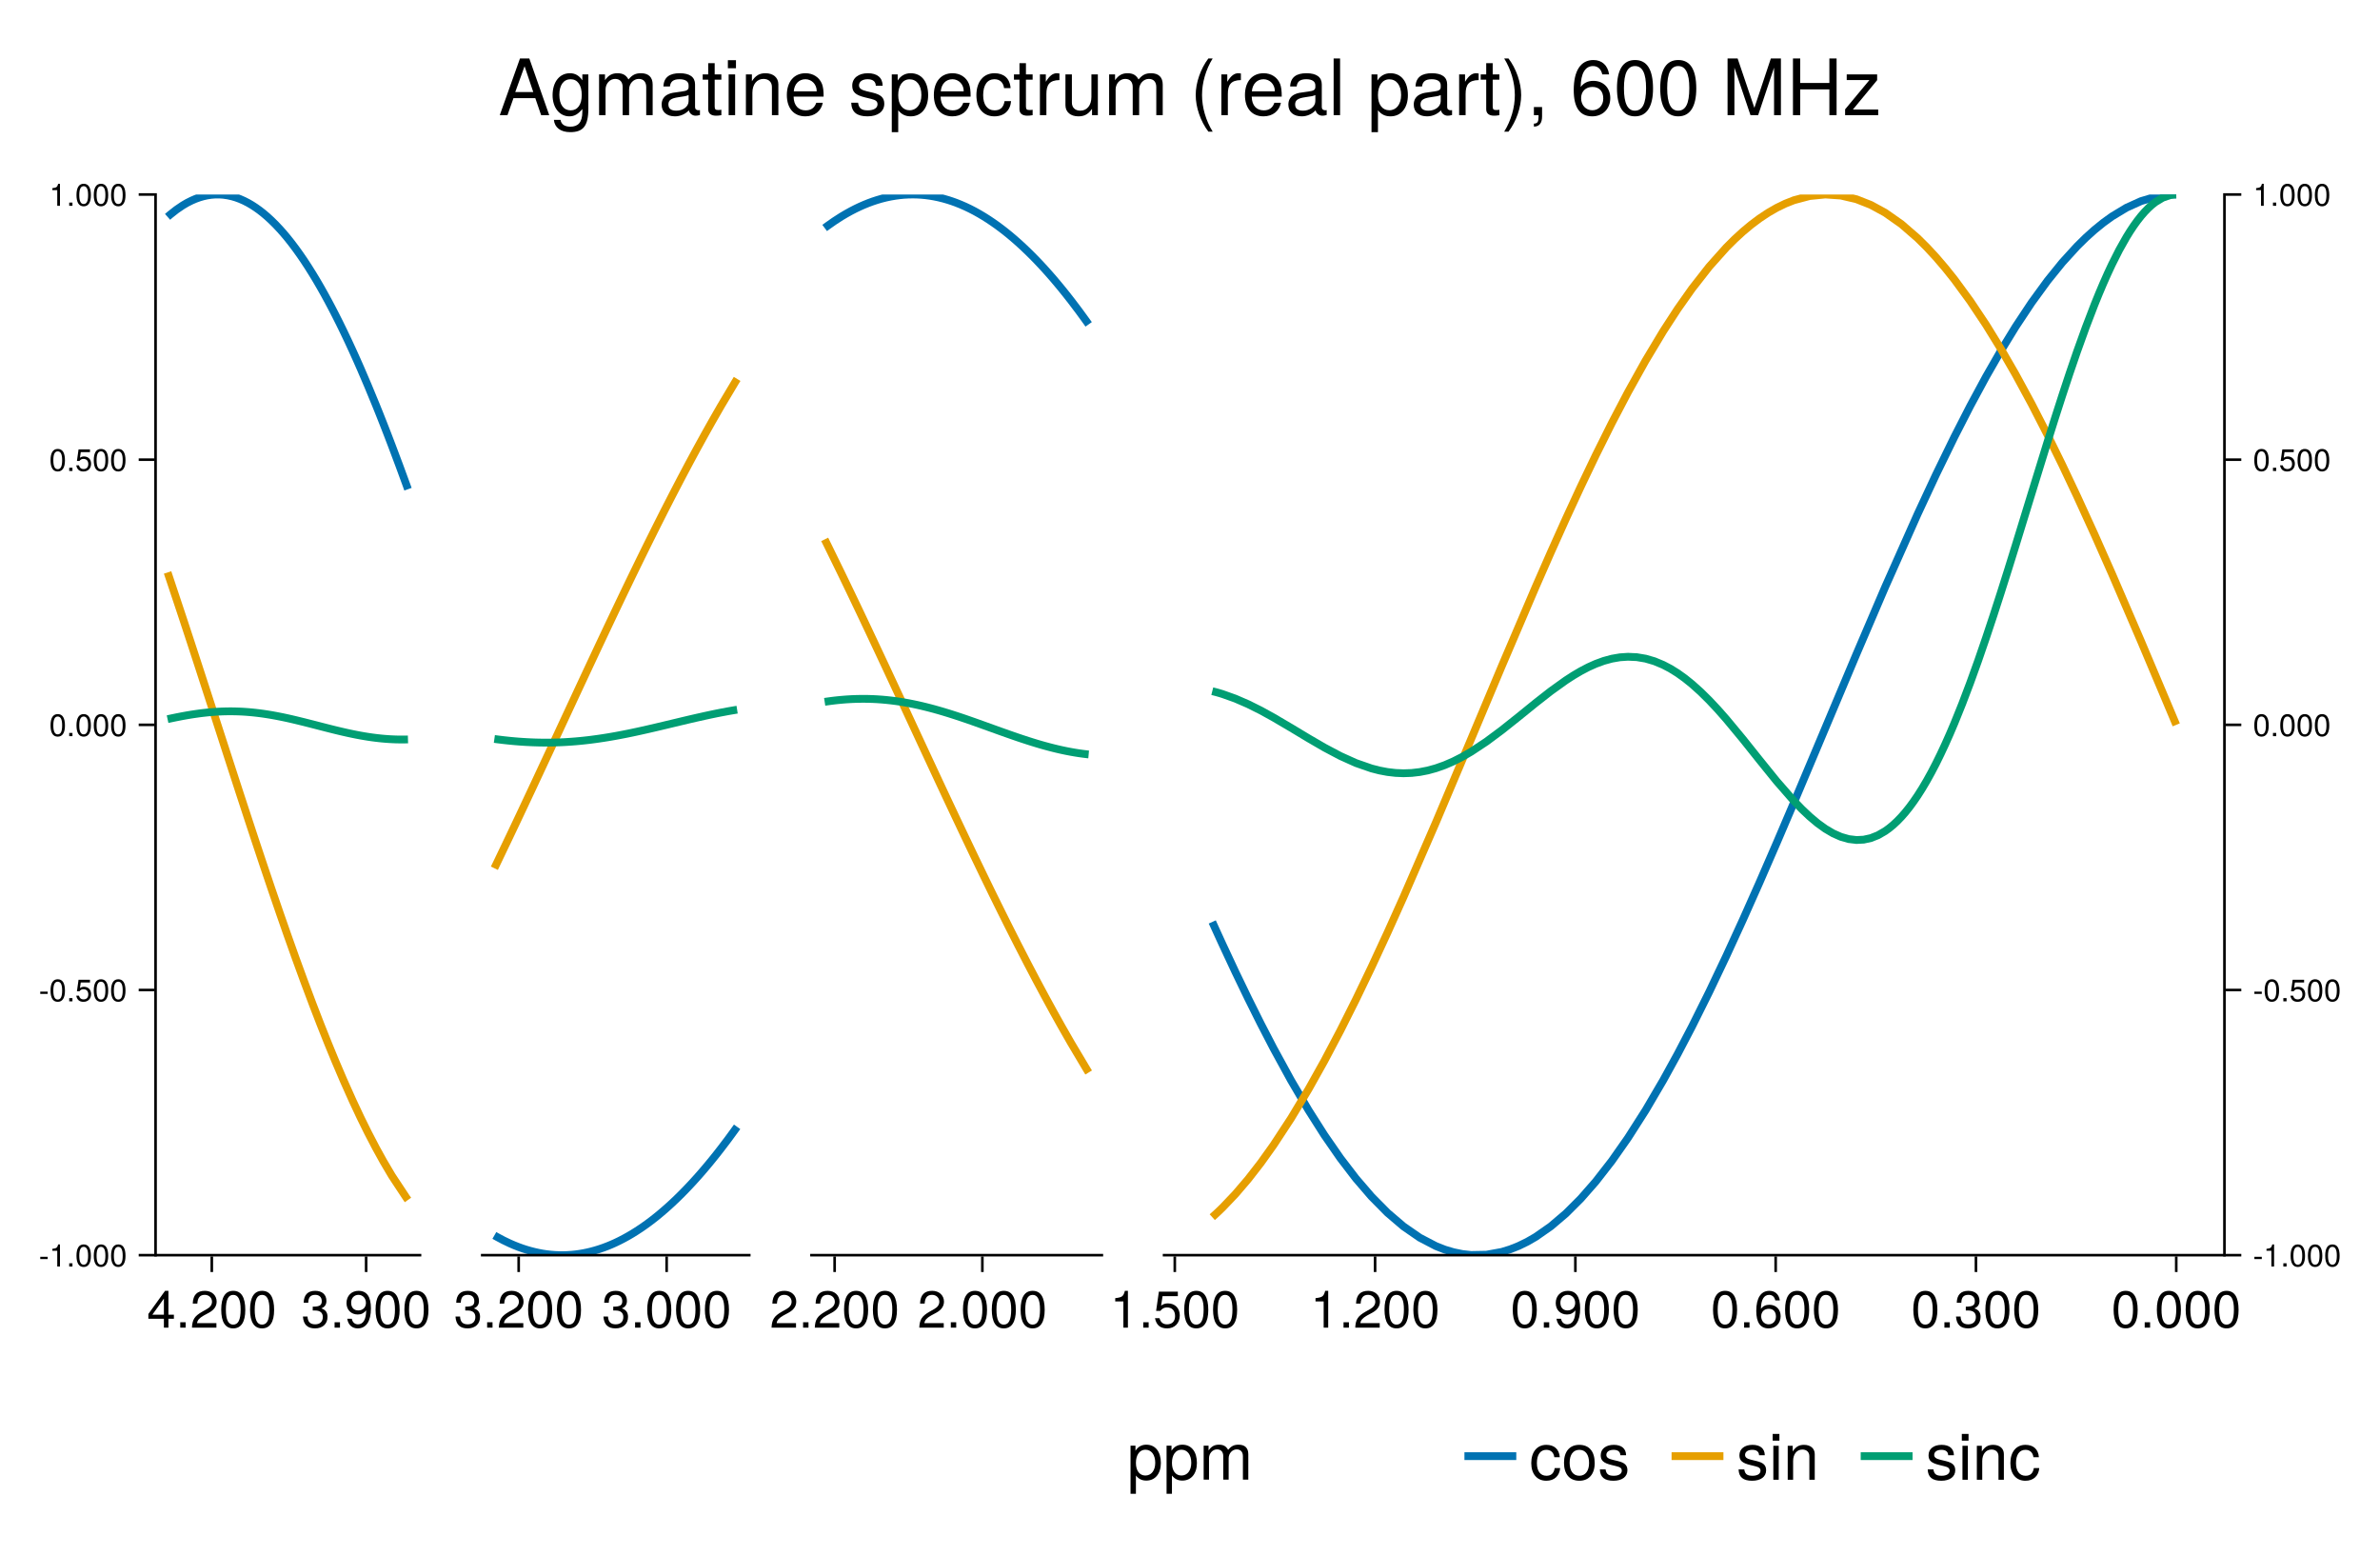 <?xml version="1.0" encoding="UTF-8"?>
<svg xmlns="http://www.w3.org/2000/svg" xmlns:xlink="http://www.w3.org/1999/xlink" width="918pt" height="600pt" viewBox="0 0 918 600" version="1.1">
<defs>
<g>
<symbol overflow="visible" id="glyph0-0">
<path style="stroke:none;" d="M 0.406 -14.578 C 0.406 -14.578 0.406 0 0.406 0 C 0.406 0 9.406 0 9.406 0 C 9.406 0 9.406 -14.578 9.406 -14.578 C 9.406 -14.578 0.406 -14.578 0.406 -14.578 Z M 1.438 -1.047 C 1.438 -1.047 1.438 -13.547 1.438 -13.547 C 1.438 -13.547 8.359 -13.547 8.359 -13.547 C 8.359 -13.547 8.359 -1.047 8.359 -1.047 C 8.359 -1.047 1.438 -1.047 1.438 -1.047 Z M 1.438 -1.047 "/>
</symbol>
<symbol overflow="visible" id="glyph0-1">
<path style="stroke:none;" d="M 10.125 -4.125 C 10.125 -1.438 8.234 0.297 5.312 0.297 C 2.422 0.297 0.859 -1.125 0.641 -4.281 C 0.641 -4.281 2.406 -4.281 2.406 -4.281 C 2.516 -2.219 3.453 -1.266 5.375 -1.266 C 7.219 -1.266 8.312 -2.312 8.312 -4.094 C 8.312 -5.688 7.312 -6.594 5.375 -6.594 C 5.375 -6.594 4.422 -6.594 4.422 -6.594 C 4.422 -6.594 4.422 -8.078 4.422 -8.078 C 7.234 -8.078 7.906 -8.703 7.906 -10.219 C 7.906 -11.719 6.953 -12.641 5.406 -12.641 C 3.594 -12.641 2.734 -11.703 2.703 -9.594 C 2.703 -9.594 0.938 -9.594 0.938 -9.594 C 1 -12.625 2.516 -14.188 5.375 -14.188 C 8.078 -14.188 9.703 -12.719 9.703 -10.281 C 9.703 -8.859 9.047 -7.938 7.719 -7.422 C 9.422 -6.844 10.125 -5.844 10.125 -4.125 Z M 10.125 -4.125 "/>
</symbol>
<symbol overflow="visible" id="glyph0-2">
<path style="stroke:none;" d="M 3.812 0 C 3.812 0 1.734 0 1.734 0 C 1.734 0 1.734 -2.078 1.734 -2.078 C 1.734 -2.078 3.812 -2.078 3.812 -2.078 C 3.812 -2.078 3.812 0 3.812 0 Z M 3.812 0 "/>
</symbol>
<symbol overflow="visible" id="glyph0-3">
<path style="stroke:none;" d="M 10.219 -10.016 C 10.219 -8.281 9.203 -6.797 7.219 -5.734 C 7.219 -5.734 5.219 -4.656 5.219 -4.656 C 3.484 -3.641 2.844 -2.906 2.656 -1.734 C 2.656 -1.734 10.125 -1.734 10.125 -1.734 C 10.125 -1.734 10.125 0 10.125 0 C 10.125 0 0.688 0 0.688 0 C 0.844 -3.125 1.703 -4.453 4.656 -6.141 C 4.656 -6.141 6.5 -7.188 6.5 -7.188 C 7.766 -7.906 8.422 -8.859 8.422 -9.984 C 8.422 -11.5 7.219 -12.641 5.625 -12.641 C 3.875 -12.641 2.906 -11.641 2.766 -9.266 C 2.766 -9.266 1 -9.266 1 -9.266 C 1.094 -12.703 2.781 -14.188 5.688 -14.188 C 8.359 -14.188 10.219 -12.422 10.219 -10.016 Z M 10.219 -10.016 "/>
</symbol>
<symbol overflow="visible" id="glyph1-0">
<path style="stroke:none;" d="M 0.406 -14.578 C 0.406 -14.578 0.406 0 0.406 0 C 0.406 0 9.406 0 9.406 0 C 9.406 0 9.406 -14.578 9.406 -14.578 C 9.406 -14.578 0.406 -14.578 0.406 -14.578 Z M 1.438 -1.047 C 1.438 -1.047 1.438 -13.547 1.438 -13.547 C 1.438 -13.547 8.359 -13.547 8.359 -13.547 C 8.359 -13.547 8.359 -1.047 8.359 -1.047 C 8.359 -1.047 1.438 -1.047 1.438 -1.047 Z M 1.438 -1.047 "/>
</symbol>
<symbol overflow="visible" id="glyph1-1">
<path style="stroke:none;" d="M 3.812 0 C 3.812 0 1.734 0 1.734 0 C 1.734 0 1.734 -2.078 1.734 -2.078 C 1.734 -2.078 3.812 -2.078 3.812 -2.078 C 3.812 -2.078 3.812 0 3.812 0 Z M 3.812 0 "/>
</symbol>
<symbol overflow="visible" id="glyph2-0">
<path style="stroke:none;" d="M 0.406 -14.578 C 0.406 -14.578 0.406 0 0.406 0 C 0.406 0 9.406 0 9.406 0 C 9.406 0 9.406 -14.578 9.406 -14.578 C 9.406 -14.578 0.406 -14.578 0.406 -14.578 Z M 1.438 -1.047 C 1.438 -1.047 1.438 -13.547 1.438 -13.547 C 1.438 -13.547 8.359 -13.547 8.359 -13.547 C 8.359 -13.547 8.359 -1.047 8.359 -1.047 C 8.359 -1.047 1.438 -1.047 1.438 -1.047 Z M 1.438 -1.047 "/>
</symbol>
<symbol overflow="visible" id="glyph2-1">
<path style="stroke:none;" d="M 10.188 -7.422 C 10.188 -2.516 8.406 0.297 5.078 0.297 C 2.922 0.297 1.406 -1.078 1.062 -3.406 C 1.062 -3.406 2.812 -3.406 2.812 -3.406 C 3.094 -2.047 3.953 -1.266 5.203 -1.266 C 7.219 -1.266 8.344 -3.188 8.359 -6.641 C 7.438 -5.547 6.453 -5.062 5.125 -5.062 C 2.562 -5.062 0.766 -6.844 0.766 -9.484 C 0.766 -12.266 2.703 -14.188 5.406 -14.188 C 8.641 -14.188 10.188 -11.859 10.188 -7.422 Z M 8.266 -9.516 C 8.266 -11.359 7.016 -12.641 5.375 -12.641 C 3.766 -12.641 2.562 -11.422 2.562 -9.625 C 2.562 -7.719 3.625 -6.625 5.312 -6.625 C 7.047 -6.625 8.266 -7.781 8.266 -9.516 Z M 8.266 -9.516 "/>
</symbol>
<symbol overflow="visible" id="glyph2-2">
<path style="stroke:none;" d="M 10.141 -6.812 C 10.141 -2.156 8.5 0.297 5.5 0.297 C 2.453 0.297 0.859 -2.156 0.859 -6.938 C 0.859 -11.703 2.438 -14.188 5.5 -14.188 C 8.578 -14.188 10.141 -11.734 10.141 -6.812 Z M 8.344 -6.984 C 8.344 -10.781 7.406 -12.625 5.5 -12.625 C 3.594 -12.625 2.656 -10.797 2.656 -6.922 C 2.656 -3.047 3.594 -1.156 5.453 -1.156 C 7.422 -1.156 8.344 -2.953 8.344 -6.984 Z M 8.344 -6.984 "/>
</symbol>
<symbol overflow="visible" id="glyph2-3">
<path style="stroke:none;" d="M 10.219 -10.016 C 10.219 -8.281 9.203 -6.797 7.219 -5.734 C 7.219 -5.734 5.219 -4.656 5.219 -4.656 C 3.484 -3.641 2.844 -2.906 2.656 -1.734 C 2.656 -1.734 10.125 -1.734 10.125 -1.734 C 10.125 -1.734 10.125 0 10.125 0 C 10.125 0 0.688 0 0.688 0 C 0.844 -3.125 1.703 -4.453 4.656 -6.141 C 4.656 -6.141 6.5 -7.188 6.5 -7.188 C 7.766 -7.906 8.422 -8.859 8.422 -9.984 C 8.422 -11.5 7.219 -12.641 5.625 -12.641 C 3.875 -12.641 2.906 -11.641 2.766 -9.266 C 2.766 -9.266 1 -9.266 1 -9.266 C 1.094 -12.703 2.781 -14.188 5.688 -14.188 C 8.359 -14.188 10.219 -12.422 10.219 -10.016 Z M 10.219 -10.016 "/>
</symbol>
<symbol overflow="visible" id="glyph2-4">
<path style="stroke:none;" d="M 10.266 -4.703 C 10.266 -1.703 8.266 0.297 5.406 0.297 C 2.875 0.297 1.281 -0.812 0.703 -3.641 C 0.703 -3.641 2.453 -3.641 2.453 -3.641 C 2.875 -2.047 3.812 -1.266 5.359 -1.266 C 7.281 -1.266 8.453 -2.422 8.453 -4.453 C 8.453 -6.562 7.266 -7.781 5.359 -7.781 C 4.266 -7.781 3.578 -7.438 2.766 -6.453 C 2.766 -6.453 1.141 -6.453 1.141 -6.453 C 1.141 -6.453 2.203 -13.875 2.203 -13.875 C 2.203 -13.875 9.516 -13.875 9.516 -13.875 C 9.516 -13.875 9.516 -12.141 9.516 -12.141 C 9.516 -12.141 3.625 -12.141 3.625 -12.141 C 3.625 -12.141 3.062 -8.484 3.062 -8.484 C 3.875 -9.078 4.688 -9.344 5.688 -9.344 C 8.406 -9.344 10.266 -7.5 10.266 -4.703 Z M 10.266 -4.703 "/>
</symbol>
<symbol overflow="visible" id="glyph3-0">
<path style="stroke:none;" d="M 0.406 -14.578 C 0.406 -14.578 0.406 0 0.406 0 C 0.406 0 9.406 0 9.406 0 C 9.406 0 9.406 -14.578 9.406 -14.578 C 9.406 -14.578 0.406 -14.578 0.406 -14.578 Z M 1.438 -1.047 C 1.438 -1.047 1.438 -13.547 1.438 -13.547 C 1.438 -13.547 8.359 -13.547 8.359 -13.547 C 8.359 -13.547 8.359 -1.047 8.359 -1.047 C 8.359 -1.047 1.438 -1.047 1.438 -1.047 Z M 1.438 -1.047 "/>
</symbol>
<symbol overflow="visible" id="glyph3-1">
<path style="stroke:none;" d="M 10.141 -6.812 C 10.141 -2.156 8.5 0.297 5.5 0.297 C 2.453 0.297 0.859 -2.156 0.859 -6.938 C 0.859 -11.703 2.438 -14.188 5.5 -14.188 C 8.578 -14.188 10.141 -11.734 10.141 -6.812 Z M 8.344 -6.984 C 8.344 -10.781 7.406 -12.625 5.5 -12.625 C 3.594 -12.625 2.656 -10.797 2.656 -6.922 C 2.656 -3.047 3.594 -1.156 5.453 -1.156 C 7.422 -1.156 8.344 -2.953 8.344 -6.984 Z M 8.344 -6.984 "/>
</symbol>
<symbol overflow="visible" id="glyph4-0">
<path style="stroke:none;" d="M 0.406 -14.578 C 0.406 -14.578 0.406 0 0.406 0 C 0.406 0 9.406 0 9.406 0 C 9.406 0 9.406 -14.578 9.406 -14.578 C 9.406 -14.578 0.406 -14.578 0.406 -14.578 Z M 1.438 -1.047 C 1.438 -1.047 1.438 -13.547 1.438 -13.547 C 1.438 -13.547 8.359 -13.547 8.359 -13.547 C 8.359 -13.547 8.359 -1.047 8.359 -1.047 C 8.359 -1.047 1.438 -1.047 1.438 -1.047 Z M 1.438 -1.047 "/>
</symbol>
<symbol overflow="visible" id="glyph4-1">
<path style="stroke:none;" d="M 10.406 -3.406 C 10.406 -3.406 8.297 -3.406 8.297 -3.406 C 8.297 -3.406 8.297 0 8.297 0 C 8.297 0 6.547 0 6.547 0 C 6.547 0 6.547 -3.406 6.547 -3.406 C 6.547 -3.406 0.562 -3.406 0.562 -3.406 C 0.562 -3.406 0.562 -5.266 0.562 -5.266 C 0.562 -5.266 7 -14.188 7 -14.188 C 7 -14.188 8.297 -14.188 8.297 -14.188 C 8.297 -14.188 8.297 -4.984 8.297 -4.984 C 8.297 -4.984 10.406 -4.984 10.406 -4.984 C 10.406 -4.984 10.406 -3.406 10.406 -3.406 Z M 6.547 -4.984 C 6.547 -4.984 6.547 -11.188 6.547 -11.188 C 6.547 -11.188 2.094 -4.984 2.094 -4.984 C 2.094 -4.984 6.547 -4.984 6.547 -4.984 Z M 6.547 -4.984 "/>
</symbol>
<symbol overflow="visible" id="glyph5-0">
<path style="stroke:none;" d="M 0.406 -14.578 C 0.406 -14.578 0.406 0 0.406 0 C 0.406 0 9.406 0 9.406 0 C 9.406 0 9.406 -14.578 9.406 -14.578 C 9.406 -14.578 0.406 -14.578 0.406 -14.578 Z M 1.438 -1.047 C 1.438 -1.047 1.438 -13.547 1.438 -13.547 C 1.438 -13.547 8.359 -13.547 8.359 -13.547 C 8.359 -13.547 8.359 -1.047 8.359 -1.047 C 8.359 -1.047 1.438 -1.047 1.438 -1.047 Z M 1.438 -1.047 "/>
</symbol>
<symbol overflow="visible" id="glyph5-1">
<path style="stroke:none;" d="M 10.141 -6.812 C 10.141 -2.156 8.5 0.297 5.5 0.297 C 2.453 0.297 0.859 -2.156 0.859 -6.938 C 0.859 -11.703 2.438 -14.188 5.5 -14.188 C 8.578 -14.188 10.141 -11.734 10.141 -6.812 Z M 8.344 -6.984 C 8.344 -10.781 7.406 -12.625 5.5 -12.625 C 3.594 -12.625 2.656 -10.797 2.656 -6.922 C 2.656 -3.047 3.594 -1.156 5.453 -1.156 C 7.422 -1.156 8.344 -2.953 8.344 -6.984 Z M 8.344 -6.984 "/>
</symbol>
<symbol overflow="visible" id="glyph5-2">
<path style="stroke:none;" d="M 3.812 0 C 3.812 0 1.734 0 1.734 0 C 1.734 0 1.734 -2.078 1.734 -2.078 C 1.734 -2.078 3.812 -2.078 3.812 -2.078 C 3.812 -2.078 3.812 0 3.812 0 Z M 3.812 0 "/>
</symbol>
<symbol overflow="visible" id="glyph5-3">
<path style="stroke:none;" d="M 10.125 -4.125 C 10.125 -1.438 8.234 0.297 5.312 0.297 C 2.422 0.297 0.859 -1.125 0.641 -4.281 C 0.641 -4.281 2.406 -4.281 2.406 -4.281 C 2.516 -2.219 3.453 -1.266 5.375 -1.266 C 7.219 -1.266 8.312 -2.312 8.312 -4.094 C 8.312 -5.688 7.312 -6.594 5.375 -6.594 C 5.375 -6.594 4.422 -6.594 4.422 -6.594 C 4.422 -6.594 4.422 -8.078 4.422 -8.078 C 7.234 -8.078 7.906 -8.703 7.906 -10.219 C 7.906 -11.719 6.953 -12.641 5.406 -12.641 C 3.594 -12.641 2.734 -11.703 2.703 -9.594 C 2.703 -9.594 0.938 -9.594 0.938 -9.594 C 1 -12.625 2.516 -14.188 5.375 -14.188 C 8.078 -14.188 9.703 -12.719 9.703 -10.281 C 9.703 -8.859 9.047 -7.938 7.719 -7.422 C 9.422 -6.844 10.125 -5.844 10.125 -4.125 Z M 10.125 -4.125 "/>
</symbol>
<symbol overflow="visible" id="glyph5-4">
<path style="stroke:none;" d="M 10.219 -10.016 C 10.219 -8.281 9.203 -6.797 7.219 -5.734 C 7.219 -5.734 5.219 -4.656 5.219 -4.656 C 3.484 -3.641 2.844 -2.906 2.656 -1.734 C 2.656 -1.734 10.125 -1.734 10.125 -1.734 C 10.125 -1.734 10.125 0 10.125 0 C 10.125 0 0.688 0 0.688 0 C 0.844 -3.125 1.703 -4.453 4.656 -6.141 C 4.656 -6.141 6.5 -7.188 6.5 -7.188 C 7.766 -7.906 8.422 -8.859 8.422 -9.984 C 8.422 -11.5 7.219 -12.641 5.625 -12.641 C 3.875 -12.641 2.906 -11.641 2.766 -9.266 C 2.766 -9.266 1 -9.266 1 -9.266 C 1.094 -12.703 2.781 -14.188 5.688 -14.188 C 8.359 -14.188 10.219 -12.422 10.219 -10.016 Z M 10.219 -10.016 "/>
</symbol>
<symbol overflow="visible" id="glyph6-0">
<path style="stroke:none;" d="M 0.234 -8.75 C 0.234 -8.75 0.234 0 0.234 0 C 0.234 0 5.641 0 5.641 0 C 5.641 0 5.641 -8.75 5.641 -8.75 C 5.641 -8.75 0.234 -8.75 0.234 -8.75 Z M 0.859 -0.625 C 0.859 -0.625 0.859 -8.125 0.859 -8.125 C 0.859 -8.125 5.016 -8.125 5.016 -8.125 C 5.016 -8.125 5.016 -0.625 5.016 -0.625 C 5.016 -0.625 0.859 -0.625 0.859 -0.625 Z M 0.859 -0.625 "/>
</symbol>
<symbol overflow="visible" id="glyph6-1">
<path style="stroke:none;" d="M 3.406 -2.875 C 3.406 -2.875 0.547 -2.875 0.547 -2.875 C 0.547 -2.875 0.547 -3.75 0.547 -3.75 C 0.547 -3.75 3.406 -3.75 3.406 -3.75 C 3.406 -3.75 3.406 -2.875 3.406 -2.875 Z M 3.406 -2.875 "/>
</symbol>
<symbol overflow="visible" id="glyph6-2">
<path style="stroke:none;" d="M 2.297 0 C 2.297 0 1.047 0 1.047 0 C 1.047 0 1.047 -1.25 1.047 -1.25 C 1.047 -1.25 2.297 -1.25 2.297 -1.25 C 2.297 -1.25 2.297 0 2.297 0 Z M 2.297 0 "/>
</symbol>
<symbol overflow="visible" id="glyph6-3">
<path style="stroke:none;" d="M 6.078 -4.094 C 6.078 -1.297 5.094 0.188 3.297 0.188 C 1.469 0.188 0.516 -1.297 0.516 -4.156 C 0.516 -7.016 1.469 -8.516 3.297 -8.516 C 5.141 -8.516 6.078 -7.047 6.078 -4.094 Z M 5 -4.188 C 5 -6.469 4.438 -7.578 3.297 -7.578 C 2.156 -7.578 1.594 -6.484 1.594 -4.156 C 1.594 -1.828 2.156 -0.703 3.281 -0.703 C 4.453 -0.703 5 -1.781 5 -4.188 Z M 5 -4.188 "/>
</symbol>
<symbol overflow="visible" id="glyph6-4">
<path style="stroke:none;" d="M 6.156 -2.812 C 6.156 -1.016 4.953 0.188 3.234 0.188 C 1.734 0.188 0.766 -0.484 0.422 -2.188 C 0.422 -2.188 1.469 -2.188 1.469 -2.188 C 1.734 -1.219 2.297 -0.75 3.219 -0.75 C 4.375 -0.75 5.078 -1.453 5.078 -2.672 C 5.078 -3.938 4.359 -4.672 3.219 -4.672 C 2.562 -4.672 2.141 -4.469 1.656 -3.875 C 1.656 -3.875 0.688 -3.875 0.688 -3.875 C 0.688 -3.875 1.312 -8.328 1.312 -8.328 C 1.312 -8.328 5.719 -8.328 5.719 -8.328 C 5.719 -8.328 5.719 -7.281 5.719 -7.281 C 5.719 -7.281 2.172 -7.281 2.172 -7.281 C 2.172 -7.281 1.844 -5.094 1.844 -5.094 C 2.328 -5.453 2.812 -5.609 3.406 -5.609 C 5.047 -5.609 6.156 -4.5 6.156 -2.812 Z M 6.156 -2.812 "/>
</symbol>
<symbol overflow="visible" id="glyph6-5">
<path style="stroke:none;" d="M 4.156 0 C 4.156 0 3.109 0 3.109 0 C 3.109 0 3.109 -6.062 3.109 -6.062 C 3.109 -6.062 1.219 -6.062 1.219 -6.062 C 1.219 -6.062 1.219 -6.812 1.219 -6.812 C 2.859 -7.016 3.094 -7.203 3.469 -8.516 C 3.469 -8.516 4.156 -8.516 4.156 -8.516 C 4.156 -8.516 4.156 0 4.156 0 Z M 4.156 0 "/>
</symbol>
<symbol overflow="visible" id="glyph7-0">
<path style="stroke:none;" d="M 0.234 -8.75 C 0.234 -8.75 0.234 0 0.234 0 C 0.234 0 5.641 0 5.641 0 C 5.641 0 5.641 -8.75 5.641 -8.75 C 5.641 -8.75 0.234 -8.75 0.234 -8.75 Z M 0.859 -0.625 C 0.859 -0.625 0.859 -8.125 0.859 -8.125 C 0.859 -8.125 5.016 -8.125 5.016 -8.125 C 5.016 -8.125 5.016 -0.625 5.016 -0.625 C 5.016 -0.625 0.859 -0.625 0.859 -0.625 Z M 0.859 -0.625 "/>
</symbol>
<symbol overflow="visible" id="glyph7-1">
<path style="stroke:none;" d="M 4.156 0 C 4.156 0 3.109 0 3.109 0 C 3.109 0 3.109 -6.062 3.109 -6.062 C 3.109 -6.062 1.219 -6.062 1.219 -6.062 C 1.219 -6.062 1.219 -6.812 1.219 -6.812 C 2.859 -7.016 3.094 -7.203 3.469 -8.516 C 3.469 -8.516 4.156 -8.516 4.156 -8.516 C 4.156 -8.516 4.156 0 4.156 0 Z M 4.156 0 "/>
</symbol>
<symbol overflow="visible" id="glyph7-2">
<path style="stroke:none;" d="M 6.078 -4.094 C 6.078 -1.297 5.094 0.188 3.297 0.188 C 1.469 0.188 0.516 -1.297 0.516 -4.156 C 0.516 -7.016 1.469 -8.516 3.297 -8.516 C 5.141 -8.516 6.078 -7.047 6.078 -4.094 Z M 5 -4.188 C 5 -6.469 4.438 -7.578 3.297 -7.578 C 2.156 -7.578 1.594 -6.484 1.594 -4.156 C 1.594 -1.828 2.156 -0.703 3.281 -0.703 C 4.453 -0.703 5 -1.781 5 -4.188 Z M 5 -4.188 "/>
</symbol>
<symbol overflow="visible" id="glyph8-0">
<path style="stroke:none;" d="M 0.234 -8.75 C 0.234 -8.75 0.234 0 0.234 0 C 0.234 0 5.641 0 5.641 0 C 5.641 0 5.641 -8.75 5.641 -8.75 C 5.641 -8.75 0.234 -8.75 0.234 -8.75 Z M 0.859 -0.625 C 0.859 -0.625 0.859 -8.125 0.859 -8.125 C 0.859 -8.125 5.016 -8.125 5.016 -8.125 C 5.016 -8.125 5.016 -0.625 5.016 -0.625 C 5.016 -0.625 0.859 -0.625 0.859 -0.625 Z M 0.859 -0.625 "/>
</symbol>
<symbol overflow="visible" id="glyph8-1">
<path style="stroke:none;" d="M 6.078 -4.094 C 6.078 -1.297 5.094 0.188 3.297 0.188 C 1.469 0.188 0.516 -1.297 0.516 -4.156 C 0.516 -7.016 1.469 -8.516 3.297 -8.516 C 5.141 -8.516 6.078 -7.047 6.078 -4.094 Z M 5 -4.188 C 5 -6.469 4.438 -7.578 3.297 -7.578 C 2.156 -7.578 1.594 -6.484 1.594 -4.156 C 1.594 -1.828 2.156 -0.703 3.281 -0.703 C 4.453 -0.703 5 -1.781 5 -4.188 Z M 5 -4.188 "/>
</symbol>
<symbol overflow="visible" id="glyph8-2">
<path style="stroke:none;" d="M 2.297 0 C 2.297 0 1.047 0 1.047 0 C 1.047 0 1.047 -1.25 1.047 -1.25 C 1.047 -1.25 2.297 -1.25 2.297 -1.25 C 2.297 -1.25 2.297 0 2.297 0 Z M 2.297 0 "/>
</symbol>
<symbol overflow="visible" id="glyph9-0">
<path style="stroke:none;" d="M 0.234 -8.75 C 0.234 -8.75 0.234 0 0.234 0 C 0.234 0 5.641 0 5.641 0 C 5.641 0 5.641 -8.75 5.641 -8.75 C 5.641 -8.75 0.234 -8.75 0.234 -8.75 Z M 0.859 -0.625 C 0.859 -0.625 0.859 -8.125 0.859 -8.125 C 0.859 -8.125 5.016 -8.125 5.016 -8.125 C 5.016 -8.125 5.016 -0.625 5.016 -0.625 C 5.016 -0.625 0.859 -0.625 0.859 -0.625 Z M 0.859 -0.625 "/>
</symbol>
<symbol overflow="visible" id="glyph9-1">
<path style="stroke:none;" d="M 6.078 -4.094 C 6.078 -1.297 5.094 0.188 3.297 0.188 C 1.469 0.188 0.516 -1.297 0.516 -4.156 C 0.516 -7.016 1.469 -8.516 3.297 -8.516 C 5.141 -8.516 6.078 -7.047 6.078 -4.094 Z M 5 -4.188 C 5 -6.469 4.438 -7.578 3.297 -7.578 C 2.156 -7.578 1.594 -6.484 1.594 -4.156 C 1.594 -1.828 2.156 -0.703 3.281 -0.703 C 4.453 -0.703 5 -1.781 5 -4.188 Z M 5 -4.188 "/>
</symbol>
<symbol overflow="visible" id="glyph9-2">
<path style="stroke:none;" d="M 2.297 0 C 2.297 0 1.047 0 1.047 0 C 1.047 0 1.047 -1.25 1.047 -1.25 C 1.047 -1.25 2.297 -1.25 2.297 -1.25 C 2.297 -1.25 2.297 0 2.297 0 Z M 2.297 0 "/>
</symbol>
<symbol overflow="visible" id="glyph9-3">
<path style="stroke:none;" d="M 6.156 -2.812 C 6.156 -1.016 4.953 0.188 3.234 0.188 C 1.734 0.188 0.766 -0.484 0.422 -2.188 C 0.422 -2.188 1.469 -2.188 1.469 -2.188 C 1.734 -1.219 2.297 -0.75 3.219 -0.75 C 4.375 -0.75 5.078 -1.453 5.078 -2.672 C 5.078 -3.938 4.359 -4.672 3.219 -4.672 C 2.562 -4.672 2.141 -4.469 1.656 -3.875 C 1.656 -3.875 0.688 -3.875 0.688 -3.875 C 0.688 -3.875 1.312 -8.328 1.312 -8.328 C 1.312 -8.328 5.719 -8.328 5.719 -8.328 C 5.719 -8.328 5.719 -7.281 5.719 -7.281 C 5.719 -7.281 2.172 -7.281 2.172 -7.281 C 2.172 -7.281 1.844 -5.094 1.844 -5.094 C 2.328 -5.453 2.812 -5.609 3.406 -5.609 C 5.047 -5.609 6.156 -4.5 6.156 -2.812 Z M 6.156 -2.812 "/>
</symbol>
<symbol overflow="visible" id="glyph10-0">
<path style="stroke:none;" d="M 0.234 -8.75 C 0.234 -8.75 0.234 0 0.234 0 C 0.234 0 5.641 0 5.641 0 C 5.641 0 5.641 -8.75 5.641 -8.75 C 5.641 -8.75 0.234 -8.75 0.234 -8.75 Z M 0.859 -0.625 C 0.859 -0.625 0.859 -8.125 0.859 -8.125 C 0.859 -8.125 5.016 -8.125 5.016 -8.125 C 5.016 -8.125 5.016 -0.625 5.016 -0.625 C 5.016 -0.625 0.859 -0.625 0.859 -0.625 Z M 0.859 -0.625 "/>
</symbol>
<symbol overflow="visible" id="glyph10-1">
<path style="stroke:none;" d="M 4.156 0 C 4.156 0 3.109 0 3.109 0 C 3.109 0 3.109 -6.062 3.109 -6.062 C 3.109 -6.062 1.219 -6.062 1.219 -6.062 C 1.219 -6.062 1.219 -6.812 1.219 -6.812 C 2.859 -7.016 3.094 -7.203 3.469 -8.516 C 3.469 -8.516 4.156 -8.516 4.156 -8.516 C 4.156 -8.516 4.156 0 4.156 0 Z M 4.156 0 "/>
</symbol>
<symbol overflow="visible" id="glyph10-2">
<path style="stroke:none;" d="M 2.297 0 C 2.297 0 1.047 0 1.047 0 C 1.047 0 1.047 -1.25 1.047 -1.25 C 1.047 -1.25 2.297 -1.25 2.297 -1.25 C 2.297 -1.25 2.297 0 2.297 0 Z M 2.297 0 "/>
</symbol>
<symbol overflow="visible" id="glyph10-3">
<path style="stroke:none;" d="M 6.078 -4.094 C 6.078 -1.297 5.094 0.188 3.297 0.188 C 1.469 0.188 0.516 -1.297 0.516 -4.156 C 0.516 -7.016 1.469 -8.516 3.297 -8.516 C 5.141 -8.516 6.078 -7.047 6.078 -4.094 Z M 5 -4.188 C 5 -6.469 4.438 -7.578 3.297 -7.578 C 2.156 -7.578 1.594 -6.484 1.594 -4.156 C 1.594 -1.828 2.156 -0.703 3.281 -0.703 C 4.453 -0.703 5 -1.781 5 -4.188 Z M 5 -4.188 "/>
</symbol>
<symbol overflow="visible" id="glyph11-0">
<path style="stroke:none;" d="M 0.406 -14.578 C 0.406 -14.578 0.406 0 0.406 0 C 0.406 0 9.406 0 9.406 0 C 9.406 0 9.406 -14.578 9.406 -14.578 C 9.406 -14.578 0.406 -14.578 0.406 -14.578 Z M 1.438 -1.047 C 1.438 -1.047 1.438 -13.547 1.438 -13.547 C 1.438 -13.547 8.359 -13.547 8.359 -13.547 C 8.359 -13.547 8.359 -1.047 8.359 -1.047 C 8.359 -1.047 1.438 -1.047 1.438 -1.047 Z M 1.438 -1.047 "/>
</symbol>
<symbol overflow="visible" id="glyph11-1">
<path style="stroke:none;" d="M 10.125 -4.125 C 10.125 -1.438 8.234 0.297 5.312 0.297 C 2.422 0.297 0.859 -1.125 0.641 -4.281 C 0.641 -4.281 2.406 -4.281 2.406 -4.281 C 2.516 -2.219 3.453 -1.266 5.375 -1.266 C 7.219 -1.266 8.312 -2.312 8.312 -4.094 C 8.312 -5.688 7.312 -6.594 5.375 -6.594 C 5.375 -6.594 4.422 -6.594 4.422 -6.594 C 4.422 -6.594 4.422 -8.078 4.422 -8.078 C 7.234 -8.078 7.906 -8.703 7.906 -10.219 C 7.906 -11.719 6.953 -12.641 5.406 -12.641 C 3.594 -12.641 2.734 -11.703 2.703 -9.594 C 2.703 -9.594 0.938 -9.594 0.938 -9.594 C 1 -12.625 2.516 -14.188 5.375 -14.188 C 8.078 -14.188 9.703 -12.719 9.703 -10.281 C 9.703 -8.859 9.047 -7.938 7.719 -7.422 C 9.422 -6.844 10.125 -5.844 10.125 -4.125 Z M 10.125 -4.125 "/>
</symbol>
<symbol overflow="visible" id="glyph11-2">
<path style="stroke:none;" d="M 10.141 -6.812 C 10.141 -2.156 8.5 0.297 5.5 0.297 C 2.453 0.297 0.859 -2.156 0.859 -6.938 C 0.859 -11.703 2.438 -14.188 5.5 -14.188 C 8.578 -14.188 10.141 -11.734 10.141 -6.812 Z M 8.344 -6.984 C 8.344 -10.781 7.406 -12.625 5.5 -12.625 C 3.594 -12.625 2.656 -10.797 2.656 -6.922 C 2.656 -3.047 3.594 -1.156 5.453 -1.156 C 7.422 -1.156 8.344 -2.953 8.344 -6.984 Z M 8.344 -6.984 "/>
</symbol>
<symbol overflow="visible" id="glyph11-3">
<path style="stroke:none;" d="M 3.812 0 C 3.812 0 1.734 0 1.734 0 C 1.734 0 1.734 -2.078 1.734 -2.078 C 1.734 -2.078 3.812 -2.078 3.812 -2.078 C 3.812 -2.078 3.812 0 3.812 0 Z M 3.812 0 "/>
</symbol>
<symbol overflow="visible" id="glyph11-4">
<path style="stroke:none;" d="M 10.266 -4.406 C 10.266 -1.625 8.312 0.297 5.625 0.297 C 2.375 0.297 0.859 -2.047 0.859 -6.453 C 0.859 -11.406 2.641 -14.188 5.938 -14.188 C 8.094 -14.188 9.625 -12.797 9.953 -10.484 C 9.953 -10.484 8.203 -10.484 8.203 -10.484 C 7.922 -11.844 7.062 -12.625 5.812 -12.625 C 3.797 -12.625 2.688 -10.703 2.656 -7.234 C 3.422 -8.281 4.516 -8.812 5.922 -8.812 C 8.453 -8.812 10.266 -7.047 10.266 -4.406 Z M 8.453 -4.266 C 8.453 -6.156 7.406 -7.266 5.703 -7.266 C 3.953 -7.266 2.766 -6.125 2.766 -4.359 C 2.766 -2.547 4 -1.266 5.641 -1.266 C 7.266 -1.266 8.453 -2.484 8.453 -4.266 Z M 8.453 -4.266 "/>
</symbol>
<symbol overflow="visible" id="glyph11-5">
<path style="stroke:none;" d="M 10.188 -7.422 C 10.188 -2.516 8.406 0.297 5.078 0.297 C 2.922 0.297 1.406 -1.078 1.062 -3.406 C 1.062 -3.406 2.812 -3.406 2.812 -3.406 C 3.094 -2.047 3.953 -1.266 5.203 -1.266 C 7.219 -1.266 8.344 -3.188 8.359 -6.641 C 7.438 -5.547 6.453 -5.062 5.125 -5.062 C 2.562 -5.062 0.766 -6.844 0.766 -9.484 C 0.766 -12.266 2.703 -14.188 5.406 -14.188 C 8.641 -14.188 10.188 -11.859 10.188 -7.422 Z M 8.266 -9.516 C 8.266 -11.359 7.016 -12.641 5.375 -12.641 C 3.766 -12.641 2.562 -11.422 2.562 -9.625 C 2.562 -7.719 3.625 -6.625 5.312 -6.625 C 7.047 -6.625 8.266 -7.781 8.266 -9.516 Z M 8.266 -9.516 "/>
</symbol>
<symbol overflow="visible" id="glyph11-6">
<path style="stroke:none;" d="M 6.938 0 C 6.938 0 5.188 0 5.188 0 C 5.188 0 5.188 -10.094 5.188 -10.094 C 5.188 -10.094 2.047 -10.094 2.047 -10.094 C 2.047 -10.094 2.047 -11.359 2.047 -11.359 C 4.766 -11.703 5.156 -12 5.781 -14.188 C 5.781 -14.188 6.938 -14.188 6.938 -14.188 C 6.938 -14.188 6.938 0 6.938 0 Z M 6.938 0 "/>
</symbol>
<symbol overflow="visible" id="glyph12-0">
<path style="stroke:none;" d="M 0.406 -14.578 C 0.406 -14.578 0.406 0 0.406 0 C 0.406 0 9.406 0 9.406 0 C 9.406 0 9.406 -14.578 9.406 -14.578 C 9.406 -14.578 0.406 -14.578 0.406 -14.578 Z M 1.438 -1.047 C 1.438 -1.047 1.438 -13.547 1.438 -13.547 C 1.438 -13.547 8.359 -13.547 8.359 -13.547 C 8.359 -13.547 8.359 -1.047 8.359 -1.047 C 8.359 -1.047 1.438 -1.047 1.438 -1.047 Z M 1.438 -1.047 "/>
</symbol>
<symbol overflow="visible" id="glyph12-1">
<path style="stroke:none;" d="M 10.141 -6.812 C 10.141 -2.156 8.5 0.297 5.5 0.297 C 2.453 0.297 0.859 -2.156 0.859 -6.938 C 0.859 -11.703 2.438 -14.188 5.5 -14.188 C 8.578 -14.188 10.141 -11.734 10.141 -6.812 Z M 8.344 -6.984 C 8.344 -10.781 7.406 -12.625 5.5 -12.625 C 3.594 -12.625 2.656 -10.797 2.656 -6.922 C 2.656 -3.047 3.594 -1.156 5.453 -1.156 C 7.422 -1.156 8.344 -2.953 8.344 -6.984 Z M 8.344 -6.984 "/>
</symbol>
<symbol overflow="visible" id="glyph12-2">
<path style="stroke:none;" d="M 10.219 -10.016 C 10.219 -8.281 9.203 -6.797 7.219 -5.734 C 7.219 -5.734 5.219 -4.656 5.219 -4.656 C 3.484 -3.641 2.844 -2.906 2.656 -1.734 C 2.656 -1.734 10.125 -1.734 10.125 -1.734 C 10.125 -1.734 10.125 0 10.125 0 C 10.125 0 0.688 0 0.688 0 C 0.844 -3.125 1.703 -4.453 4.656 -6.141 C 4.656 -6.141 6.5 -7.188 6.5 -7.188 C 7.766 -7.906 8.422 -8.859 8.422 -9.984 C 8.422 -11.5 7.219 -12.641 5.625 -12.641 C 3.875 -12.641 2.906 -11.641 2.766 -9.266 C 2.766 -9.266 1 -9.266 1 -9.266 C 1.094 -12.703 2.781 -14.188 5.688 -14.188 C 8.359 -14.188 10.219 -12.422 10.219 -10.016 Z M 10.219 -10.016 "/>
</symbol>
<symbol overflow="visible" id="glyph12-3">
<path style="stroke:none;" d="M 3.812 0 C 3.812 0 1.734 0 1.734 0 C 1.734 0 1.734 -2.078 1.734 -2.078 C 1.734 -2.078 3.812 -2.078 3.812 -2.078 C 3.812 -2.078 3.812 0 3.812 0 Z M 3.812 0 "/>
</symbol>
<symbol overflow="visible" id="glyph13-0">
<path style="stroke:none;" d="M 0.406 -14.578 C 0.406 -14.578 0.406 0 0.406 0 C 0.406 0 9.406 0 9.406 0 C 9.406 0 9.406 -14.578 9.406 -14.578 C 9.406 -14.578 0.406 -14.578 0.406 -14.578 Z M 1.438 -1.047 C 1.438 -1.047 1.438 -13.547 1.438 -13.547 C 1.438 -13.547 8.359 -13.547 8.359 -13.547 C 8.359 -13.547 8.359 -1.047 8.359 -1.047 C 8.359 -1.047 1.438 -1.047 1.438 -1.047 Z M 1.438 -1.047 "/>
</symbol>
<symbol overflow="visible" id="glyph13-1">
<path style="stroke:none;" d="M 10.141 -6.812 C 10.141 -2.156 8.5 0.297 5.5 0.297 C 2.453 0.297 0.859 -2.156 0.859 -6.938 C 0.859 -11.703 2.438 -14.188 5.5 -14.188 C 8.578 -14.188 10.141 -11.734 10.141 -6.812 Z M 8.344 -6.984 C 8.344 -10.781 7.406 -12.625 5.5 -12.625 C 3.594 -12.625 2.656 -10.797 2.656 -6.922 C 2.656 -3.047 3.594 -1.156 5.453 -1.156 C 7.422 -1.156 8.344 -2.953 8.344 -6.984 Z M 8.344 -6.984 "/>
</symbol>
<symbol overflow="visible" id="glyph13-2">
<path style="stroke:none;" d="M 3.812 0 C 3.812 0 1.734 0 1.734 0 C 1.734 0 1.734 -2.078 1.734 -2.078 C 1.734 -2.078 3.812 -2.078 3.812 -2.078 C 3.812 -2.078 3.812 0 3.812 0 Z M 3.812 0 "/>
</symbol>
<symbol overflow="visible" id="glyph14-0">
<path style="stroke:none;" d="M 0.406 -14.578 C 0.406 -14.578 0.406 0 0.406 0 C 0.406 0 9.406 0 9.406 0 C 9.406 0 9.406 -14.578 9.406 -14.578 C 9.406 -14.578 0.406 -14.578 0.406 -14.578 Z M 1.438 -1.047 C 1.438 -1.047 1.438 -13.547 1.438 -13.547 C 1.438 -13.547 8.359 -13.547 8.359 -13.547 C 8.359 -13.547 8.359 -1.047 8.359 -1.047 C 8.359 -1.047 1.438 -1.047 1.438 -1.047 Z M 1.438 -1.047 "/>
</symbol>
<symbol overflow="visible" id="glyph14-1">
<path style="stroke:none;" d="M 10.141 -6.812 C 10.141 -2.156 8.5 0.297 5.5 0.297 C 2.453 0.297 0.859 -2.156 0.859 -6.938 C 0.859 -11.703 2.438 -14.188 5.5 -14.188 C 8.578 -14.188 10.141 -11.734 10.141 -6.812 Z M 8.344 -6.984 C 8.344 -10.781 7.406 -12.625 5.5 -12.625 C 3.594 -12.625 2.656 -10.797 2.656 -6.922 C 2.656 -3.047 3.594 -1.156 5.453 -1.156 C 7.422 -1.156 8.344 -2.953 8.344 -6.984 Z M 8.344 -6.984 "/>
</symbol>
<symbol overflow="visible" id="glyph14-2">
<path style="stroke:none;" d="M 3.812 0 C 3.812 0 1.734 0 1.734 0 C 1.734 0 1.734 -2.078 1.734 -2.078 C 1.734 -2.078 3.812 -2.078 3.812 -2.078 C 3.812 -2.078 3.812 0 3.812 0 Z M 3.812 0 "/>
</symbol>
<symbol overflow="visible" id="glyph14-3">
<path style="stroke:none;" d="M 10.219 -10.016 C 10.219 -8.281 9.203 -6.797 7.219 -5.734 C 7.219 -5.734 5.219 -4.656 5.219 -4.656 C 3.484 -3.641 2.844 -2.906 2.656 -1.734 C 2.656 -1.734 10.125 -1.734 10.125 -1.734 C 10.125 -1.734 10.125 0 10.125 0 C 10.125 0 0.688 0 0.688 0 C 0.844 -3.125 1.703 -4.453 4.656 -6.141 C 4.656 -6.141 6.5 -7.188 6.5 -7.188 C 7.766 -7.906 8.422 -8.859 8.422 -9.984 C 8.422 -11.5 7.219 -12.641 5.625 -12.641 C 3.875 -12.641 2.906 -11.641 2.766 -9.266 C 2.766 -9.266 1 -9.266 1 -9.266 C 1.094 -12.703 2.781 -14.188 5.688 -14.188 C 8.359 -14.188 10.219 -12.422 10.219 -10.016 Z M 10.219 -10.016 "/>
</symbol>
<symbol overflow="visible" id="glyph15-0">
<path style="stroke:none;" d="M 0.594 -21.875 C 0.594 -21.875 0.594 0 0.594 0 C 0.594 0 14.094 0 14.094 0 C 14.094 0 14.094 -21.875 14.094 -21.875 C 14.094 -21.875 0.594 -21.875 0.594 -21.875 Z M 2.156 -1.562 C 2.156 -1.562 2.156 -20.312 2.156 -20.312 C 2.156 -20.312 12.547 -20.312 12.547 -20.312 C 12.547 -20.312 12.547 -1.562 12.547 -1.562 C 12.547 -1.562 2.156 -1.562 2.156 -1.562 Z M 2.156 -1.562 "/>
</symbol>
<symbol overflow="visible" id="glyph15-1">
<path style="stroke:none;" d="M 19.594 0 C 19.594 0 16.469 0 16.469 0 C 16.469 0 14.219 -6.562 14.219 -6.562 C 14.219 -6.562 5.797 -6.562 5.797 -6.562 C 5.797 -6.562 3.484 0 3.484 0 C 3.484 0 0.516 0 0.516 0 C 0.516 0 8.312 -21.875 8.312 -21.875 C 8.312 -21.875 11.906 -21.875 11.906 -21.875 C 11.906 -21.875 19.594 0 19.594 0 Z M 13.438 -8.906 C 13.438 -8.906 10.078 -18.875 10.078 -18.875 C 10.078 -18.875 6.484 -8.906 6.484 -8.906 C 6.484 -8.906 13.438 -8.906 13.438 -8.906 Z M 13.438 -8.906 "/>
</symbol>
<symbol overflow="visible" id="glyph15-2">
<path style="stroke:none;" d="M 14.672 -2.578 C 14.672 4.344 12.562 6.547 7.656 6.547 C 3.953 6.547 1.656 4.766 1.375 1.797 C 1.375 1.797 3.938 1.797 3.938 1.797 C 4.234 3.719 5.766 4.438 7.734 4.438 C 10.656 4.438 12.359 2.844 12.359 -1.312 C 12.359 -1.312 12.359 -2.375 12.359 -2.375 C 10.703 -0.391 9.328 0.453 7.344 0.453 C 3.656 0.453 0.875 -2.766 0.875 -7.703 C 0.875 -12.812 3.562 -16.172 7.562 -16.172 C 9.562 -16.172 11.094 -15.297 12.359 -13.438 C 12.359 -13.438 12.359 -15.719 12.359 -15.719 C 12.359 -15.719 14.672 -15.719 14.672 -15.719 C 14.672 -15.719 14.672 -2.578 14.672 -2.578 Z M 12.125 -7.766 C 12.125 -11.578 10.531 -13.859 7.828 -13.859 C 5.156 -13.859 3.484 -11.641 3.484 -7.859 C 3.484 -4.047 5.125 -1.859 7.859 -1.859 C 10.5 -1.859 12.125 -4.016 12.125 -7.766 Z M 12.125 -7.766 "/>
</symbol>
<symbol overflow="visible" id="glyph15-3">
<path style="stroke:none;" d="M 16.047 -0.062 C 15.234 0.156 14.844 0.203 14.344 0.203 C 13.109 0.203 12.031 -0.656 11.766 -1.859 C 10.375 -0.391 8.438 0.453 6.422 0.453 C 3.234 0.453 1.266 -1.234 1.266 -4.078 C 1.266 -6 2.188 -7.406 4.016 -8.156 C 4.984 -8.547 5.516 -8.672 9.062 -9.125 C 11.047 -9.359 11.672 -9.812 11.672 -10.859 C 11.672 -10.859 11.672 -11.516 11.672 -11.516 C 11.672 -13.016 10.406 -13.859 8.156 -13.859 C 5.812 -13.859 4.688 -12.984 4.469 -11.062 C 4.469 -11.062 1.953 -11.062 1.953 -11.062 C 2.094 -14.703 4.438 -16.172 8.25 -16.172 C 12.125 -16.172 14.156 -14.672 14.156 -11.875 C 14.156 -11.875 14.156 -3.125 14.156 -3.125 C 14.156 -2.344 14.641 -1.891 15.516 -1.891 C 15.656 -1.891 15.781 -1.891 16.047 -1.953 C 16.047 -1.953 16.047 -0.062 16.047 -0.062 Z M 11.672 -5.438 C 11.672 -5.438 11.672 -7.766 11.672 -7.766 C 10.828 -7.375 10.297 -7.266 7.656 -6.906 C 4.984 -6.516 3.875 -5.797 3.875 -4.141 C 3.875 -2.438 5.016 -1.734 6.953 -1.734 C 9.391 -1.734 11.672 -3.188 11.672 -5.438 Z M 11.672 -5.438 "/>
</symbol>
<symbol overflow="visible" id="glyph15-4">
<path style="stroke:none;" d="M 7.625 0 C 6.781 0.156 6.188 0.203 5.578 0.203 C 3.625 0.203 2.547 -0.688 2.547 -2.281 C 2.547 -2.281 2.547 -13.688 2.547 -13.688 C 2.547 -13.688 0.422 -13.688 0.422 -13.688 C 0.422 -13.688 0.422 -15.719 0.422 -15.719 C 0.422 -15.719 2.547 -15.719 2.547 -15.719 C 2.547 -15.719 2.547 -20.047 2.547 -20.047 C 2.547 -20.047 5.047 -20.047 5.047 -20.047 C 5.047 -20.047 5.047 -15.719 5.047 -15.719 C 5.047 -15.719 7.625 -15.719 7.625 -15.719 C 7.625 -15.719 7.625 -13.688 7.625 -13.688 C 7.625 -13.688 5.047 -13.688 5.047 -13.688 C 5.047 -13.688 5.047 -3.391 5.047 -3.391 C 5.047 -2.281 5.344 -1.984 6.422 -1.984 C 6.906 -1.984 7.297 -2.016 7.625 -2.094 C 7.625 -2.094 7.625 0 7.625 0 Z M 7.625 0 "/>
</symbol>
<symbol overflow="visible" id="glyph15-5">
<path style="stroke:none;" d="M 4.594 0 C 4.594 0 2.094 0 2.094 0 C 2.094 0 2.094 -15.719 2.094 -15.719 C 2.094 -15.719 4.594 -15.719 4.594 -15.719 C 4.594 -15.719 4.594 0 4.594 0 Z M 4.922 -18.094 C 4.922 -18.094 1.797 -18.094 1.797 -18.094 C 1.797 -18.094 1.797 -21.203 1.797 -21.203 C 1.797 -21.203 4.922 -21.203 4.922 -21.203 C 4.922 -21.203 4.922 -18.094 4.922 -18.094 Z M 4.922 -18.094 "/>
</symbol>
<symbol overflow="visible" id="glyph15-6">
<path style="stroke:none;" d="M 14.609 0 C 14.609 0 12.125 0 12.125 0 C 12.125 0 12.125 -10.891 12.125 -10.891 C 12.125 -12.781 10.859 -13.984 8.875 -13.984 C 6.328 -13.984 4.594 -11.875 4.594 -8.672 C 4.594 -8.672 4.594 0 4.594 0 C 4.594 0 2.094 0 2.094 0 C 2.094 0 2.094 -15.719 2.094 -15.719 C 2.094 -15.719 4.406 -15.719 4.406 -15.719 C 4.406 -15.719 4.406 -13.078 4.406 -13.078 C 5.797 -15.266 7.297 -16.172 9.625 -16.172 C 12.656 -16.172 14.609 -14.484 14.609 -11.875 C 14.609 -11.875 14.609 0 14.609 0 Z M 14.609 0 "/>
</symbol>
<symbol overflow="visible" id="glyph15-7">
<path style="stroke:none;" d="M 15.391 -7.141 C 15.391 -7.141 3.812 -7.141 3.812 -7.141 C 3.875 -3.547 5.812 -1.859 8.438 -1.859 C 10.438 -1.859 11.844 -2.703 12.547 -4.766 C 12.547 -4.766 15.062 -4.766 15.062 -4.766 C 14.438 -1.594 11.938 0.453 8.344 0.453 C 3.938 0.453 1.203 -2.609 1.203 -7.766 C 1.203 -12.938 4.016 -16.172 8.406 -16.172 C 11.344 -16.172 13.734 -14.609 14.766 -12.031 C 15.203 -10.859 15.391 -9.422 15.391 -7.141 Z M 12.719 -9.359 C 12.719 -11.812 10.828 -13.859 8.375 -13.859 C 5.844 -13.859 4.078 -11.969 3.875 -9.188 C 3.875 -9.188 12.688 -9.188 12.688 -9.188 C 12.719 -9.234 12.719 -9.359 12.719 -9.359 Z M 12.719 -9.359 "/>
</symbol>
<symbol overflow="visible" id="glyph15-8">
<path style="stroke:none;" d=""/>
</symbol>
<symbol overflow="visible" id="glyph15-9">
<path style="stroke:none;" d="M 13.766 -4.406 C 13.766 -1.375 11.25 0.453 7.297 0.453 C 3.188 0.453 1.141 -1.172 1.016 -4.797 C 1.016 -4.797 3.656 -4.797 3.656 -4.797 C 3.984 -2.406 5.25 -1.859 7.5 -1.859 C 9.688 -1.859 11.156 -2.734 11.156 -4.203 C 11.156 -5.344 10.469 -5.844 8.734 -6.266 C 8.734 -6.266 6.391 -6.844 6.391 -6.844 C 2.672 -7.734 1.406 -8.906 1.406 -11.375 C 1.406 -14.281 3.781 -16.172 7.438 -16.172 C 11.062 -16.172 13.109 -14.438 13.141 -11.344 C 13.141 -11.344 10.5 -11.344 10.5 -11.344 C 10.438 -12.984 9.359 -13.859 7.344 -13.859 C 5.312 -13.859 4.016 -12.938 4.016 -11.484 C 4.016 -10.375 4.891 -9.719 6.938 -9.234 C 6.938 -9.234 9.328 -8.672 9.328 -8.672 C 12.453 -7.922 13.766 -6.75 13.766 -4.406 Z M 13.766 -4.406 "/>
</symbol>
<symbol overflow="visible" id="glyph15-10">
<path style="stroke:none;" d="M 15.688 -7.703 C 15.688 -2.703 13.016 0.453 8.969 0.453 C 6.938 0.453 5.453 -0.266 4.141 -1.891 C 4.141 -1.891 4.141 6.547 4.141 6.547 C 4.141 6.547 1.656 6.547 1.656 6.547 C 1.656 6.547 1.656 -15.719 1.656 -15.719 C 1.656 -15.719 3.938 -15.719 3.938 -15.719 C 3.938 -15.719 3.938 -13.344 3.938 -13.344 C 5.094 -15.203 6.812 -16.172 8.938 -16.172 C 13.109 -16.172 15.688 -12.984 15.688 -7.703 Z M 13.078 -7.766 C 13.078 -11.516 11.281 -13.828 8.516 -13.828 C 5.875 -13.828 4.141 -11.438 4.141 -7.734 C 4.141 -4.047 5.875 -1.891 8.516 -1.891 C 11.25 -1.891 13.078 -4.203 13.078 -7.766 Z M 13.078 -7.766 "/>
</symbol>
<symbol overflow="visible" id="glyph15-11">
<path style="stroke:none;" d="M 14.312 -5.406 C 14.016 -1.797 11.641 0.453 7.891 0.453 C 3.625 0.453 0.938 -2.641 0.938 -7.703 C 0.938 -12.938 3.688 -16.172 7.922 -16.172 C 11.438 -16.172 13.828 -14.281 14.125 -10.438 C 14.125 -10.438 11.609 -10.438 11.609 -10.438 C 11.312 -12.625 9.984 -13.859 7.891 -13.859 C 5.156 -13.859 3.547 -11.641 3.547 -7.703 C 3.547 -3.984 5.188 -1.859 7.953 -1.859 C 10.078 -1.859 11.375 -2.875 11.797 -5.406 C 11.797 -5.406 14.312 -5.406 14.312 -5.406 Z M 14.312 -5.406 "/>
</symbol>
<symbol overflow="visible" id="glyph15-12">
<path style="stroke:none;" d="M 9.625 -13.531 C 5.766 -13.469 4.594 -11.703 4.594 -8.156 C 4.594 -8.156 4.594 0 4.594 0 C 4.594 0 2.094 0 2.094 0 C 2.094 0 2.094 -15.719 2.094 -15.719 C 2.094 -15.719 4.375 -15.719 4.375 -15.719 C 4.375 -15.719 4.375 -12.875 4.375 -12.875 C 5.812 -15.203 7.047 -16.172 8.672 -16.172 C 9 -16.172 9.203 -16.141 9.625 -16.078 C 9.625 -16.078 9.625 -13.531 9.625 -13.531 Z M 9.625 -13.531 "/>
</symbol>
<symbol overflow="visible" id="glyph15-13">
<path style="stroke:none;" d="M 14.453 0 C 14.453 0 12.203 0 12.203 0 C 12.203 0 12.203 -2.438 12.203 -2.438 C 10.734 -0.359 9.266 0.453 6.953 0.453 C 3.906 0.453 1.953 -1.234 1.953 -3.844 C 1.953 -3.844 1.953 -15.719 1.953 -15.719 C 1.953 -15.719 4.438 -15.719 4.438 -15.719 C 4.438 -15.719 4.438 -4.828 4.438 -4.828 C 4.438 -2.938 5.703 -1.734 7.688 -1.734 C 10.297 -1.734 11.969 -3.844 11.969 -7.047 C 11.969 -7.047 11.969 -15.719 11.969 -15.719 C 11.969 -15.719 14.453 -15.719 14.453 -15.719 C 14.453 -15.719 14.453 0 14.453 0 Z M 14.453 0 "/>
</symbol>
<symbol overflow="visible" id="glyph15-14">
<path style="stroke:none;" d="M 22.797 0 C 22.797 0 20.312 0 20.312 0 C 20.312 0 20.312 -10.828 20.312 -10.828 C 20.312 -12.812 19.266 -13.984 17.438 -13.984 C 15.391 -13.984 13.703 -12.156 13.703 -9.875 C 13.703 -9.875 13.703 0 13.703 0 C 13.703 0 11.219 0 11.219 0 C 11.219 0 11.219 -10.828 11.219 -10.828 C 11.219 -12.844 10.172 -13.984 8.312 -13.984 C 6.266 -13.984 4.625 -12.156 4.625 -9.875 C 4.625 -9.875 4.625 0 4.625 0 C 4.625 0 2.125 0 2.125 0 C 2.125 0 2.125 -15.719 2.125 -15.719 C 2.125 -15.719 4.406 -15.719 4.406 -15.719 C 4.406 -15.719 4.406 -13.5 4.406 -13.5 C 5.766 -15.391 7.141 -16.172 9.234 -16.172 C 11.281 -16.172 12.547 -15.453 13.469 -13.766 C 14.938 -15.547 16.203 -16.172 18.297 -16.172 C 21.234 -16.172 22.797 -14.609 22.797 -11.797 C 22.797 -11.797 22.797 0 22.797 0 Z M 22.797 0 "/>
</symbol>
<symbol overflow="visible" id="glyph15-15">
<path style="stroke:none;" d="M 8.734 6.359 C 8.734 6.359 7.078 6.359 7.078 6.359 C 4.078 2.438 2.188 -3.031 2.188 -7.766 C 2.188 -12.484 4.078 -17.938 7.078 -21.875 C 7.078 -21.875 8.734 -21.875 8.734 -21.875 C 6.094 -17.609 4.625 -12.547 4.625 -7.766 C 4.625 -2.969 6.094 2.062 8.734 6.359 Z M 8.734 6.359 "/>
</symbol>
<symbol overflow="visible" id="glyph15-16">
<path style="stroke:none;" d="M 4.531 0 C 4.531 0 2.047 0 2.047 0 C 2.047 0 2.047 -21.875 2.047 -21.875 C 2.047 -21.875 4.531 -21.875 4.531 -21.875 C 4.531 -21.875 4.531 0 4.531 0 Z M 4.531 0 "/>
</symbol>
<symbol overflow="visible" id="glyph15-17">
<path style="stroke:none;" d="M 7.688 -7.734 C 7.688 -3.031 5.797 2.438 2.797 6.359 C 2.797 6.359 1.141 6.359 1.141 6.359 C 3.781 2.094 5.25 -2.969 5.25 -7.734 C 5.25 -12.547 3.781 -17.578 1.141 -21.875 C 1.141 -21.875 2.797 -21.875 2.797 -21.875 C 5.797 -17.938 7.688 -12.484 7.688 -7.734 Z M 7.688 -7.734 "/>
</symbol>
<symbol overflow="visible" id="glyph15-18">
<path style="stroke:none;" d="M 5.766 0.484 C 5.766 3.062 4.703 4.406 2.609 4.406 C 2.609 4.406 2.609 3.266 2.609 3.266 C 4.016 3.203 4.406 2.609 4.406 0.547 C 4.406 0.547 4.406 0 4.406 0 C 4.406 0 2.609 0 2.609 0 C 2.609 0 2.609 -3.125 2.609 -3.125 C 2.609 -3.125 5.766 -3.125 5.766 -3.125 C 5.766 -3.125 5.766 0.484 5.766 0.484 Z M 5.766 0.484 "/>
</symbol>
<symbol overflow="visible" id="glyph15-19">
<path style="stroke:none;" d="M 15.391 -6.594 C 15.391 -2.438 12.484 0.453 8.438 0.453 C 3.562 0.453 1.297 -3.062 1.297 -9.688 C 1.297 -17.094 3.953 -21.266 8.906 -21.266 C 12.156 -21.266 14.438 -19.203 14.938 -15.719 C 14.938 -15.719 12.297 -15.719 12.297 -15.719 C 11.875 -17.766 10.594 -18.938 8.734 -18.938 C 5.703 -18.938 4.016 -16.047 3.984 -10.859 C 5.125 -12.422 6.781 -13.234 8.875 -13.234 C 12.688 -13.234 15.391 -10.562 15.391 -6.594 Z M 12.688 -6.391 C 12.688 -9.234 11.094 -10.891 8.547 -10.891 C 5.938 -10.891 4.141 -9.188 4.141 -6.547 C 4.141 -3.812 6 -1.891 8.453 -1.891 C 10.891 -1.891 12.688 -3.719 12.688 -6.391 Z M 12.688 -6.391 "/>
</symbol>
<symbol overflow="visible" id="glyph15-20">
<path style="stroke:none;" d="M 15.203 -10.234 C 15.203 -3.234 12.75 0.453 8.25 0.453 C 3.688 0.453 1.297 -3.234 1.297 -10.406 C 1.297 -17.547 3.656 -21.266 8.25 -21.266 C 12.875 -21.266 15.203 -17.609 15.203 -10.234 Z M 12.516 -10.469 C 12.516 -16.172 11.094 -18.938 8.25 -18.938 C 5.406 -18.938 3.984 -16.203 3.984 -10.375 C 3.984 -4.562 5.406 -1.734 8.188 -1.734 C 11.125 -1.734 12.516 -4.438 12.516 -10.469 Z M 12.516 -10.469 "/>
</symbol>
<symbol overflow="visible" id="glyph15-21">
<path style="stroke:none;" d="M 22.828 0 C 22.828 0 20.188 0 20.188 0 C 20.188 0 20.188 -18.328 20.188 -18.328 C 20.188 -18.328 14.047 0 14.047 0 C 14.047 0 11.094 0 11.094 0 C 11.094 0 4.891 -18.328 4.891 -18.328 C 4.891 -18.328 4.891 0 4.891 0 C 4.891 0 2.25 0 2.25 0 C 2.25 0 2.25 -21.875 2.25 -21.875 C 2.25 -21.875 6.125 -21.875 6.125 -21.875 C 6.125 -21.875 12.594 -2.812 12.594 -2.812 C 12.594 -2.812 18.953 -21.875 18.953 -21.875 C 18.953 -21.875 22.828 -21.875 22.828 -21.875 C 22.828 -21.875 22.828 0 22.828 0 Z M 22.828 0 "/>
</symbol>
<symbol overflow="visible" id="glyph15-22">
<path style="stroke:none;" d="M 19.312 0 C 19.312 0 16.531 0 16.531 0 C 16.531 0 16.531 -9.953 16.531 -9.953 C 16.531 -9.953 5.281 -9.953 5.281 -9.953 C 5.281 -9.953 5.281 0 5.281 0 C 5.281 0 2.484 0 2.484 0 C 2.484 0 2.484 -21.875 2.484 -21.875 C 2.484 -21.875 5.281 -21.875 5.281 -21.875 C 5.281 -21.875 5.281 -12.422 5.281 -12.422 C 5.281 -12.422 16.531 -12.422 16.531 -12.422 C 16.531 -12.422 16.531 -21.875 16.531 -21.875 C 16.531 -21.875 19.312 -21.875 19.312 -21.875 C 19.312 -21.875 19.312 0 19.312 0 Z M 19.312 0 "/>
</symbol>
<symbol overflow="visible" id="glyph15-23">
<path style="stroke:none;" d="M 13.703 0 C 13.703 0 0.938 0 0.938 0 C 0.938 0 0.938 -2.25 0.938 -2.25 C 0.938 -2.25 10.312 -13.531 10.312 -13.531 C 10.312 -13.531 1.562 -13.531 1.562 -13.531 C 1.562 -13.531 1.562 -15.719 1.562 -15.719 C 1.562 -15.719 13.297 -15.719 13.297 -15.719 C 13.297 -15.719 13.297 -13.5 13.297 -13.5 C 13.297 -13.5 3.953 -2.188 3.953 -2.188 C 3.953 -2.188 13.703 -2.188 13.703 -2.188 C 13.703 -2.188 13.703 0 13.703 0 Z M 13.703 0 "/>
</symbol>
<symbol overflow="visible" id="glyph16-0">
<path style="stroke:none;" d="M 0.594 -21.875 C 0.594 -21.875 0.594 0 0.594 0 C 0.594 0 14.094 0 14.094 0 C 14.094 0 14.094 -21.875 14.094 -21.875 C 14.094 -21.875 0.594 -21.875 0.594 -21.875 Z M 2.156 -1.562 C 2.156 -1.562 2.156 -20.312 2.156 -20.312 C 2.156 -20.312 12.547 -20.312 12.547 -20.312 C 12.547 -20.312 12.547 -1.562 12.547 -1.562 C 12.547 -1.562 2.156 -1.562 2.156 -1.562 Z M 2.156 -1.562 "/>
</symbol>
<symbol overflow="visible" id="glyph16-1">
<path style="stroke:none;" d="M 22.797 0 C 22.797 0 20.312 0 20.312 0 C 20.312 0 20.312 -10.828 20.312 -10.828 C 20.312 -12.812 19.266 -13.984 17.438 -13.984 C 15.391 -13.984 13.703 -12.156 13.703 -9.875 C 13.703 -9.875 13.703 0 13.703 0 C 13.703 0 11.219 0 11.219 0 C 11.219 0 11.219 -10.828 11.219 -10.828 C 11.219 -12.844 10.172 -13.984 8.312 -13.984 C 6.266 -13.984 4.625 -12.156 4.625 -9.875 C 4.625 -9.875 4.625 0 4.625 0 C 4.625 0 2.125 0 2.125 0 C 2.125 0 2.125 -15.719 2.125 -15.719 C 2.125 -15.719 4.406 -15.719 4.406 -15.719 C 4.406 -15.719 4.406 -13.5 4.406 -13.5 C 5.766 -15.391 7.141 -16.172 9.234 -16.172 C 11.281 -16.172 12.547 -15.453 13.469 -13.766 C 14.938 -15.547 16.203 -16.172 18.297 -16.172 C 21.234 -16.172 22.797 -14.609 22.797 -11.797 C 22.797 -11.797 22.797 0 22.797 0 Z M 22.797 0 "/>
</symbol>
<symbol overflow="visible" id="glyph17-0">
<path style="stroke:none;" d="M 0.594 -21.875 C 0.594 -21.875 0.594 0 0.594 0 C 0.594 0 14.094 0 14.094 0 C 14.094 0 14.094 -21.875 14.094 -21.875 C 14.094 -21.875 0.594 -21.875 0.594 -21.875 Z M 2.156 -1.562 C 2.156 -1.562 2.156 -20.312 2.156 -20.312 C 2.156 -20.312 12.547 -20.312 12.547 -20.312 C 12.547 -20.312 12.547 -1.562 12.547 -1.562 C 12.547 -1.562 2.156 -1.562 2.156 -1.562 Z M 2.156 -1.562 "/>
</symbol>
<symbol overflow="visible" id="glyph17-1">
<path style="stroke:none;" d=""/>
</symbol>
<symbol overflow="visible" id="glyph18-0">
<path style="stroke:none;" d="M 0.594 -21.875 C 0.594 -21.875 0.594 0 0.594 0 C 0.594 0 14.094 0 14.094 0 C 14.094 0 14.094 -21.875 14.094 -21.875 C 14.094 -21.875 0.594 -21.875 0.594 -21.875 Z M 2.156 -1.562 C 2.156 -1.562 2.156 -20.312 2.156 -20.312 C 2.156 -20.312 12.547 -20.312 12.547 -20.312 C 12.547 -20.312 12.547 -1.562 12.547 -1.562 C 12.547 -1.562 2.156 -1.562 2.156 -1.562 Z M 2.156 -1.562 "/>
</symbol>
<symbol overflow="visible" id="glyph18-1">
<path style="stroke:none;" d="M 16.047 -0.062 C 15.234 0.156 14.844 0.203 14.344 0.203 C 13.109 0.203 12.031 -0.656 11.766 -1.859 C 10.375 -0.391 8.438 0.453 6.422 0.453 C 3.234 0.453 1.266 -1.234 1.266 -4.078 C 1.266 -6 2.188 -7.406 4.016 -8.156 C 4.984 -8.547 5.516 -8.672 9.062 -9.125 C 11.047 -9.359 11.672 -9.812 11.672 -10.859 C 11.672 -10.859 11.672 -11.516 11.672 -11.516 C 11.672 -13.016 10.406 -13.859 8.156 -13.859 C 5.812 -13.859 4.688 -12.984 4.469 -11.062 C 4.469 -11.062 1.953 -11.062 1.953 -11.062 C 2.094 -14.703 4.438 -16.172 8.25 -16.172 C 12.125 -16.172 14.156 -14.672 14.156 -11.875 C 14.156 -11.875 14.156 -3.125 14.156 -3.125 C 14.156 -2.344 14.641 -1.891 15.516 -1.891 C 15.656 -1.891 15.781 -1.891 16.047 -1.953 C 16.047 -1.953 16.047 -0.062 16.047 -0.062 Z M 11.672 -5.438 C 11.672 -5.438 11.672 -7.766 11.672 -7.766 C 10.828 -7.375 10.297 -7.266 7.656 -6.906 C 4.984 -6.516 3.875 -5.797 3.875 -4.141 C 3.875 -2.438 5.016 -1.734 6.953 -1.734 C 9.391 -1.734 11.672 -3.188 11.672 -5.438 Z M 11.672 -5.438 "/>
</symbol>
<symbol overflow="visible" id="glyph18-2">
<path style="stroke:none;" d=""/>
</symbol>
<symbol overflow="visible" id="glyph19-0">
<path style="stroke:none;" d="M 0.5 -18.219 C 0.5 -18.219 0.5 0 0.5 0 C 0.5 0 11.75 0 11.75 0 C 11.75 0 11.75 -18.219 11.75 -18.219 C 11.75 -18.219 0.5 -18.219 0.5 -18.219 Z M 1.797 -1.297 C 1.797 -1.297 1.797 -16.922 1.797 -16.922 C 1.797 -16.922 10.453 -16.922 10.453 -16.922 C 10.453 -16.922 10.453 -1.297 10.453 -1.297 C 10.453 -1.297 1.797 -1.297 1.797 -1.297 Z M 1.797 -1.297 "/>
</symbol>
<symbol overflow="visible" id="glyph19-1">
<path style="stroke:none;" d="M 13.078 -6.422 C 13.078 -2.25 10.844 0.375 7.469 0.375 C 5.781 0.375 4.547 -0.219 3.453 -1.578 C 3.453 -1.578 3.453 5.453 3.453 5.453 C 3.453 5.453 1.375 5.453 1.375 5.453 C 1.375 5.453 1.375 -13.094 1.375 -13.094 C 1.375 -13.094 3.281 -13.094 3.281 -13.094 C 3.281 -13.094 3.281 -11.125 3.281 -11.125 C 4.25 -12.672 5.672 -13.469 7.453 -13.469 C 10.922 -13.469 13.078 -10.828 13.078 -6.422 Z M 10.906 -6.469 C 10.906 -9.594 9.406 -11.531 7.094 -11.531 C 4.906 -11.531 3.453 -9.531 3.453 -6.453 C 3.453 -3.375 4.906 -1.578 7.094 -1.578 C 9.375 -1.578 10.906 -3.5 10.906 -6.469 Z M 10.906 -6.469 "/>
</symbol>
<symbol overflow="visible" id="glyph19-2">
<path style="stroke:none;" d="M 19 0 C 19 0 16.922 0 16.922 0 C 16.922 0 16.922 -9.031 16.922 -9.031 C 16.922 -10.672 16.047 -11.656 14.531 -11.656 C 12.828 -11.656 11.422 -10.125 11.422 -8.219 C 11.422 -8.219 11.422 0 11.422 0 C 11.422 0 9.344 0 9.344 0 C 9.344 0 9.344 -9.031 9.344 -9.031 C 9.344 -10.703 8.469 -11.656 6.922 -11.656 C 5.219 -11.656 3.844 -10.125 3.844 -8.219 C 3.844 -8.219 3.844 0 3.844 0 C 3.844 0 1.781 0 1.781 0 C 1.781 0 1.781 -13.094 1.781 -13.094 C 1.781 -13.094 3.672 -13.094 3.672 -13.094 C 3.672 -13.094 3.672 -11.25 3.672 -11.25 C 4.797 -12.828 5.953 -13.469 7.703 -13.469 C 9.406 -13.469 10.453 -12.875 11.219 -11.469 C 12.453 -12.953 13.5 -13.469 15.25 -13.469 C 17.703 -13.469 19 -12.172 19 -9.828 C 19 -9.828 19 0 19 0 Z M 19 0 "/>
</symbol>
<symbol overflow="visible" id="glyph20-0">
<path style="stroke:none;" d="M 0.5 -18.219 C 0.5 -18.219 0.5 0 0.5 0 C 0.5 0 11.75 0 11.75 0 C 11.75 0 11.75 -18.219 11.75 -18.219 C 11.75 -18.219 0.5 -18.219 0.5 -18.219 Z M 1.797 -1.297 C 1.797 -1.297 1.797 -16.922 1.797 -16.922 C 1.797 -16.922 10.453 -16.922 10.453 -16.922 C 10.453 -16.922 10.453 -1.297 10.453 -1.297 C 10.453 -1.297 1.797 -1.297 1.797 -1.297 Z M 1.797 -1.297 "/>
</symbol>
<symbol overflow="visible" id="glyph20-1">
<path style="stroke:none;" d="M 11.922 -4.5 C 11.672 -1.5 9.703 0.375 6.578 0.375 C 3.031 0.375 0.781 -2.203 0.781 -6.422 C 0.781 -10.781 3.078 -13.469 6.594 -13.469 C 9.531 -13.469 11.531 -11.906 11.781 -8.703 C 11.781 -8.703 9.672 -8.703 9.672 -8.703 C 9.422 -10.531 8.328 -11.547 6.578 -11.547 C 4.297 -11.547 2.953 -9.703 2.953 -6.422 C 2.953 -3.328 4.328 -1.547 6.625 -1.547 C 8.406 -1.547 9.469 -2.406 9.828 -4.5 C 9.828 -4.5 11.922 -4.5 11.922 -4.5 Z M 11.922 -4.5 "/>
</symbol>
<symbol overflow="visible" id="glyph20-2">
<path style="stroke:none;" d="M 12.75 -6.453 C 12.75 -2.156 10.5 0.375 6.828 0.375 C 3.094 0.375 0.906 -2.156 0.906 -6.547 C 0.906 -10.953 3.125 -13.469 6.797 -13.469 C 10.578 -13.469 12.75 -10.969 12.75 -6.453 Z M 10.578 -6.469 C 10.578 -9.719 9.172 -11.547 6.828 -11.547 C 4.5 -11.547 3.078 -9.703 3.078 -6.547 C 3.078 -3.375 4.5 -1.547 6.828 -1.547 C 9.125 -1.547 10.578 -3.406 10.578 -6.469 Z M 10.578 -6.469 "/>
</symbol>
<symbol overflow="visible" id="glyph20-3">
<path style="stroke:none;" d="M 11.469 -3.672 C 11.469 -1.156 9.375 0.375 6.078 0.375 C 2.656 0.375 0.953 -0.969 0.844 -4 C 0.844 -4 3.047 -4 3.047 -4 C 3.328 -2 4.375 -1.547 6.25 -1.547 C 8.078 -1.547 9.297 -2.281 9.297 -3.5 C 9.297 -4.453 8.719 -4.875 7.281 -5.219 C 7.281 -5.219 5.328 -5.703 5.328 -5.703 C 2.219 -6.453 1.172 -7.422 1.172 -9.469 C 1.172 -11.906 3.156 -13.469 6.203 -13.469 C 9.219 -13.469 10.922 -12.031 10.953 -9.453 C 10.953 -9.453 8.75 -9.453 8.75 -9.453 C 8.703 -10.828 7.797 -11.547 6.125 -11.547 C 4.422 -11.547 3.344 -10.781 3.344 -9.578 C 3.344 -8.656 4.078 -8.094 5.781 -7.703 C 5.781 -7.703 7.781 -7.219 7.781 -7.219 C 10.375 -6.594 11.469 -5.625 11.469 -3.672 Z M 11.469 -3.672 "/>
</symbol>
<symbol overflow="visible" id="glyph20-4">
<path style="stroke:none;" d="M 3.828 0 C 3.828 0 1.75 0 1.75 0 C 1.75 0 1.75 -13.094 1.75 -13.094 C 1.75 -13.094 3.828 -13.094 3.828 -13.094 C 3.828 -13.094 3.828 0 3.828 0 Z M 4.094 -15.078 C 4.094 -15.078 1.5 -15.078 1.5 -15.078 C 1.5 -15.078 1.5 -17.672 1.5 -17.672 C 1.5 -17.672 4.094 -17.672 4.094 -17.672 C 4.094 -17.672 4.094 -15.078 4.094 -15.078 Z M 4.094 -15.078 "/>
</symbol>
<symbol overflow="visible" id="glyph21-0">
<path style="stroke:none;" d="M 0.5 -18.219 C 0.5 -18.219 0.5 0 0.5 0 C 0.5 0 11.75 0 11.75 0 C 11.75 0 11.75 -18.219 11.75 -18.219 C 11.75 -18.219 0.5 -18.219 0.5 -18.219 Z M 1.797 -1.297 C 1.797 -1.297 1.797 -16.922 1.797 -16.922 C 1.797 -16.922 10.453 -16.922 10.453 -16.922 C 10.453 -16.922 10.453 -1.297 10.453 -1.297 C 10.453 -1.297 1.797 -1.297 1.797 -1.297 Z M 1.797 -1.297 "/>
</symbol>
<symbol overflow="visible" id="glyph21-1">
<path style="stroke:none;" d="M 12.172 0 C 12.172 0 10.094 0 10.094 0 C 10.094 0 10.094 -9.078 10.094 -9.078 C 10.094 -10.656 9.047 -11.656 7.406 -11.656 C 5.281 -11.656 3.828 -9.906 3.828 -7.219 C 3.828 -7.219 3.828 0 3.828 0 C 3.828 0 1.75 0 1.75 0 C 1.75 0 1.75 -13.094 1.75 -13.094 C 1.75 -13.094 3.672 -13.094 3.672 -13.094 C 3.672 -13.094 3.672 -10.906 3.672 -10.906 C 4.828 -12.719 6.078 -13.469 8.031 -13.469 C 10.547 -13.469 12.172 -12.078 12.172 -9.906 C 12.172 -9.906 12.172 0 12.172 0 Z M 12.172 0 "/>
</symbol>
<symbol overflow="visible" id="glyph22-0">
<path style="stroke:none;" d="M 0.5 -18.219 C 0.5 -18.219 0.5 0 0.5 0 C 0.5 0 11.75 0 11.75 0 C 11.75 0 11.75 -18.219 11.75 -18.219 C 11.75 -18.219 0.5 -18.219 0.5 -18.219 Z M 1.797 -1.297 C 1.797 -1.297 1.797 -16.922 1.797 -16.922 C 1.797 -16.922 10.453 -16.922 10.453 -16.922 C 10.453 -16.922 10.453 -1.297 10.453 -1.297 C 10.453 -1.297 1.797 -1.297 1.797 -1.297 Z M 1.797 -1.297 "/>
</symbol>
<symbol overflow="visible" id="glyph22-1">
<path style="stroke:none;" d="M 12.172 0 C 12.172 0 10.094 0 10.094 0 C 10.094 0 10.094 -9.078 10.094 -9.078 C 10.094 -10.656 9.047 -11.656 7.406 -11.656 C 5.281 -11.656 3.828 -9.906 3.828 -7.219 C 3.828 -7.219 3.828 0 3.828 0 C 3.828 0 1.75 0 1.75 0 C 1.75 0 1.75 -13.094 1.75 -13.094 C 1.75 -13.094 3.672 -13.094 3.672 -13.094 C 3.672 -13.094 3.672 -10.906 3.672 -10.906 C 4.828 -12.719 6.078 -13.469 8.031 -13.469 C 10.547 -13.469 12.172 -12.078 12.172 -9.906 C 12.172 -9.906 12.172 0 12.172 0 Z M 12.172 0 "/>
</symbol>
</g>
<clipPath id="clip1">
  <path d="M 60 75 L 162 75 L 162 198 L 60 198 Z M 60 75 "/>
</clipPath>
<clipPath id="clip2">
  <path d="M 60 212 L 162 212 L 162 472 L 60 472 Z M 60 212 "/>
</clipPath>
<clipPath id="clip3">
  <path d="M 60 265 L 162 265 L 162 294 L 60 294 Z M 60 265 "/>
</clipPath>
<clipPath id="clip4">
  <path d="M 186 426 L 289 426 L 289 484 L 186 484 Z M 186 426 "/>
</clipPath>
<clipPath id="clip5">
  <path d="M 186 137 L 289 137 L 289 344 L 186 344 Z M 186 137 "/>
</clipPath>
<clipPath id="clip6">
  <path d="M 186 265 L 289 265 L 289 295 L 186 295 Z M 186 265 "/>
</clipPath>
<clipPath id="clip7">
  <path d="M 313 75 L 425 75 L 425 134 L 313 134 Z M 313 75 "/>
</clipPath>
<clipPath id="clip8">
  <path d="M 313 199 L 425 199 L 425 423 L 313 423 Z M 313 199 "/>
</clipPath>
<clipPath id="clip9">
  <path d="M 313 260 L 425 260 L 425 300 L 313 300 Z M 313 260 "/>
</clipPath>
<clipPath id="clip10">
  <path d="M 459 75 L 848 75 L 848 484 L 459 484 Z M 459 75 "/>
</clipPath>
<clipPath id="clip11">
  <path d="M 459 75 L 848 75 L 848 478 L 459 478 Z M 459 75 "/>
</clipPath>
<clipPath id="clip12">
  <path d="M 459 75 L 848 75 L 848 333 L 459 333 Z M 459 75 "/>
</clipPath>
</defs>
<g id="surface1">
<rect x="0" y="0" width="918" height="600" style="fill:rgb(100%,100%,100%);fill-opacity:1;stroke:none;"/>
<path style=" stroke:none;fill-rule:nonzero;fill:rgb(100%,100%,100%);fill-opacity:1;" d="M 60 484 L 162 484 L 162 75 L 60 75 Z M 60 484 "/>
<path style=" stroke:none;fill-rule:nonzero;fill:rgb(100%,100%,100%);fill-opacity:1;" d="M 186 484 L 289 484 L 289 75 L 186 75 Z M 186 484 "/>
<path style=" stroke:none;fill-rule:nonzero;fill:rgb(100%,100%,100%);fill-opacity:1;" d="M 313 484 L 425 484 L 425 75 L 313 75 Z M 313 484 "/>
<path style=" stroke:none;fill-rule:nonzero;fill:rgb(100%,100%,100%);fill-opacity:1;" d="M 449 484 L 858 484 L 858 75 L 449 75 Z M 449 484 "/>
<g style="fill:rgb(0%,0%,0%);fill-opacity:1;">
  <use xlink:href="#glyph0-1" x="116.202" y="511.94"/>
</g>
<g style="fill:rgb(0%,0%,0%);fill-opacity:1;">
  <use xlink:href="#glyph1-1" x="127.323" y="511.94"/>
</g>
<g style="fill:rgb(0%,0%,0%);fill-opacity:1;">
  <use xlink:href="#glyph2-1" x="132.882" y="511.94"/>
</g>
<g style="fill:rgb(0%,0%,0%);fill-opacity:1;">
  <use xlink:href="#glyph3-1" x="144.002" y="511.94"/>
</g>
<g style="fill:rgb(0%,0%,0%);fill-opacity:1;">
  <use xlink:href="#glyph3-1" x="155.122" y="511.94"/>
</g>
<g style="fill:rgb(0%,0%,0%);fill-opacity:1;">
  <use xlink:href="#glyph4-1" x="56.67" y="511.94"/>
</g>
<g style="fill:rgb(0%,0%,0%);fill-opacity:1;">
  <use xlink:href="#glyph0-2" x="67.79" y="511.94"/>
</g>
<g style="fill:rgb(0%,0%,0%);fill-opacity:1;">
  <use xlink:href="#glyph0-3" x="73.35" y="511.94"/>
</g>
<g style="fill:rgb(0%,0%,0%);fill-opacity:1;">
  <use xlink:href="#glyph3-1" x="84.47" y="511.94"/>
</g>
<g style="fill:rgb(0%,0%,0%);fill-opacity:1;">
  <use xlink:href="#glyph5-1" x="95.59" y="511.94"/>
</g>
<g style="fill:rgb(0%,0%,0%);fill-opacity:1;">
  <use xlink:href="#glyph6-1" x="14.98" y="488.374"/>
</g>
<g style="fill:rgb(0%,0%,0%);fill-opacity:1;">
  <use xlink:href="#glyph7-1" x="18.976" y="488.374"/>
</g>
<g style="fill:rgb(0%,0%,0%);fill-opacity:1;">
  <use xlink:href="#glyph6-2" x="25.648" y="488.374"/>
</g>
<g style="fill:rgb(0%,0%,0%);fill-opacity:1;">
  <use xlink:href="#glyph6-3" x="28.984" y="488.374"/>
</g>
<g style="fill:rgb(0%,0%,0%);fill-opacity:1;">
  <use xlink:href="#glyph6-3" x="35.656" y="488.374"/>
</g>
<g style="fill:rgb(0%,0%,0%);fill-opacity:1;">
  <use xlink:href="#glyph6-3" x="42.328" y="488.374"/>
</g>
<g style="fill:rgb(0%,0%,0%);fill-opacity:1;">
  <use xlink:href="#glyph6-1" x="14.98" y="386.124"/>
</g>
<g style="fill:rgb(0%,0%,0%);fill-opacity:1;">
  <use xlink:href="#glyph7-2" x="18.976" y="386.124"/>
</g>
<g style="fill:rgb(0%,0%,0%);fill-opacity:1;">
  <use xlink:href="#glyph6-2" x="25.648" y="386.124"/>
</g>
<g style="fill:rgb(0%,0%,0%);fill-opacity:1;">
  <use xlink:href="#glyph6-4" x="28.984" y="386.124"/>
</g>
<g style="fill:rgb(0%,0%,0%);fill-opacity:1;">
  <use xlink:href="#glyph6-3" x="35.656" y="386.124"/>
</g>
<g style="fill:rgb(0%,0%,0%);fill-opacity:1;">
  <use xlink:href="#glyph6-3" x="42.328" y="386.124"/>
</g>
<g style="fill:rgb(0%,0%,0%);fill-opacity:1;">
  <use xlink:href="#glyph8-1" x="18.976" y="283.874"/>
</g>
<g style="fill:rgb(0%,0%,0%);fill-opacity:1;">
  <use xlink:href="#glyph8-2" x="25.648" y="283.874"/>
</g>
<g style="fill:rgb(0%,0%,0%);fill-opacity:1;">
  <use xlink:href="#glyph8-1" x="28.984" y="283.874"/>
</g>
<g style="fill:rgb(0%,0%,0%);fill-opacity:1;">
  <use xlink:href="#glyph8-1" x="35.656" y="283.874"/>
</g>
<g style="fill:rgb(0%,0%,0%);fill-opacity:1;">
  <use xlink:href="#glyph8-1" x="42.328" y="283.874"/>
</g>
<g style="fill:rgb(0%,0%,0%);fill-opacity:1;">
  <use xlink:href="#glyph9-1" x="18.976" y="181.624"/>
</g>
<g style="fill:rgb(0%,0%,0%);fill-opacity:1;">
  <use xlink:href="#glyph9-2" x="25.648" y="181.624"/>
</g>
<g style="fill:rgb(0%,0%,0%);fill-opacity:1;">
  <use xlink:href="#glyph9-3" x="28.984" y="181.624"/>
</g>
<g style="fill:rgb(0%,0%,0%);fill-opacity:1;">
  <use xlink:href="#glyph9-1" x="35.656" y="181.624"/>
</g>
<g style="fill:rgb(0%,0%,0%);fill-opacity:1;">
  <use xlink:href="#glyph9-1" x="42.328" y="181.624"/>
</g>
<g style="fill:rgb(0%,0%,0%);fill-opacity:1;">
  <use xlink:href="#glyph10-1" x="18.976" y="79.374"/>
</g>
<g style="fill:rgb(0%,0%,0%);fill-opacity:1;">
  <use xlink:href="#glyph10-2" x="25.648" y="79.374"/>
</g>
<g style="fill:rgb(0%,0%,0%);fill-opacity:1;">
  <use xlink:href="#glyph10-3" x="28.984" y="79.374"/>
</g>
<g style="fill:rgb(0%,0%,0%);fill-opacity:1;">
  <use xlink:href="#glyph10-3" x="35.656" y="79.374"/>
</g>
<g style="fill:rgb(0%,0%,0%);fill-opacity:1;">
  <use xlink:href="#glyph10-3" x="42.328" y="79.374"/>
</g>
<g clip-path="url(#clip1)" clip-rule="nonzero">
<path style="fill:none;stroke-width:3;stroke-linecap:butt;stroke-linejoin:miter;stroke:rgb(0%,44.706%,69.804%);stroke-opacity:1;stroke-miterlimit:2;" d="M 157.363 188.637 L 157.062 187.805 L 156.762 186.969 L 153.969 179.359 L 151.176 171.926 L 149.5 167.551 L 147.824 163.25 L 146.406 159.668 L 144.988 156.145 L 141.906 148.684 L 139.066 142.055 L 137.543 138.609 L 136.02 135.234 L 134.258 131.418 L 132.492 127.711 L 130.926 124.508 L 129.355 121.387 L 127.98 118.727 L 126.605 116.137 L 125.109 113.391 L 123.609 110.73 L 122.102 108.141 L 120.594 105.645 L 118.926 102.984 L 117.262 100.438 L 115.672 98.121 L 114.086 95.91 L 112.438 93.719 L 110.789 91.648 L 109.402 89.992 L 108.012 88.422 L 106.316 86.617 L 104.621 84.941 L 103.07 83.516 L 101.516 82.199 L 100.082 81.078 L 98.648 80.055 L 97.195 79.109 L 95.746 78.262 L 94.117 77.426 L 92.488 76.715 L 91.012 76.176 L 89.539 75.738 L 87.848 75.363 L 86.16 75.117 L 84.598 75.012 L 83.031 75.02 L 81.492 75.137 L 79.949 75.367 L 78.453 75.695 L 76.953 76.133 L 75.422 76.684 L 73.887 77.348 L 72.203 78.195 L 70.523 79.176 L 68.082 80.832 L 65.637 82.758 L 65.137 83.184 L 64.637 83.625 "/>
</g>
<g clip-path="url(#clip2)" clip-rule="nonzero">
<path style="fill:none;stroke-width:3;stroke-linecap:butt;stroke-linejoin:miter;stroke:rgb(90.196%,62.353%,0%);stroke-opacity:1;stroke-miterlimit:2;" d="M 157.363 462.707 L 156.762 461.867 L 151.176 453.422 L 147.824 447.742 L 144.988 442.605 L 141.906 436.684 L 139.066 430.926 L 136.02 424.438 L 132.492 416.543 L 129.355 409.195 L 126.605 402.512 L 123.609 394.984 L 120.594 387.176 L 117.262 378.277 L 114.086 369.582 L 110.789 360.316 L 108.012 352.363 L 104.621 342.48 L 101.516 333.281 L 98.648 324.68 L 95.746 315.879 L 92.488 305.934 L 89.539 296.863 L 86.16 286.441 L 83.031 276.773 L 79.949 267.246 L 76.953 258.023 L 73.887 248.613 L 70.523 238.383 L 65.637 223.715 L 64.637 220.738 "/>
</g>
<g clip-path="url(#clip3)" clip-rule="nonzero">
<path style="fill:none;stroke-width:3;stroke-linecap:butt;stroke-linejoin:miter;stroke:rgb(0%,61.961%,45.098%);stroke-opacity:1;stroke-miterlimit:2;" d="M 157.363 285.129 L 157.211 285.133 L 157.062 285.137 L 156.91 285.141 L 156.762 285.145 L 155.363 285.16 L 153.969 285.156 L 152.574 285.125 L 151.176 285.066 L 150.34 285.023 L 149.5 284.969 L 148.66 284.906 L 147.824 284.836 L 147.113 284.77 L 146.406 284.695 L 145.695 284.617 L 144.988 284.535 L 143.445 284.336 L 141.906 284.109 L 140.484 283.879 L 139.066 283.633 L 137.543 283.344 L 136.02 283.039 L 134.258 282.668 L 132.492 282.27 L 130.926 281.906 L 129.355 281.527 L 127.98 281.188 L 126.605 280.844 L 123.609 280.074 L 120.594 279.297 L 117.262 278.449 L 114.086 277.676 L 112.438 277.289 L 110.789 276.918 L 109.402 276.621 L 108.012 276.336 L 106.316 276.008 L 104.621 275.703 L 103.07 275.449 L 101.516 275.215 L 100.082 275.023 L 98.648 274.852 L 97.195 274.699 L 95.746 274.57 L 94.93 274.508 L 94.117 274.453 L 93.301 274.406 L 92.488 274.367 L 91.012 274.32 L 89.539 274.293 L 88.695 274.289 L 87.848 274.297 L 87.004 274.312 L 86.16 274.332 L 85.379 274.359 L 84.598 274.395 L 83.812 274.438 L 83.031 274.488 L 81.492 274.602 L 79.949 274.746 L 78.453 274.906 L 76.953 275.09 L 75.422 275.305 L 73.887 275.535 L 72.203 275.812 L 70.523 276.113 L 69.301 276.348 L 68.082 276.586 L 66.859 276.836 L 65.637 277.094 L 64.637 277.312 "/>
</g>
<g style="fill:rgb(0%,0%,0%);fill-opacity:1;">
  <use xlink:href="#glyph11-1" x="232.112" y="511.94"/>
</g>
<g style="fill:rgb(0%,0%,0%);fill-opacity:1;">
  <use xlink:href="#glyph5-2" x="243.232" y="511.94"/>
</g>
<g style="fill:rgb(0%,0%,0%);fill-opacity:1;">
  <use xlink:href="#glyph11-2" x="248.792" y="511.94"/>
</g>
<g style="fill:rgb(0%,0%,0%);fill-opacity:1;">
  <use xlink:href="#glyph12-1" x="259.912" y="511.94"/>
</g>
<g style="fill:rgb(0%,0%,0%);fill-opacity:1;">
  <use xlink:href="#glyph2-2" x="271.032" y="511.94"/>
</g>
<g style="fill:rgb(0%,0%,0%);fill-opacity:1;">
  <use xlink:href="#glyph5-3" x="175.04" y="511.94"/>
</g>
<g style="fill:rgb(0%,0%,0%);fill-opacity:1;">
  <use xlink:href="#glyph11-3" x="186.16" y="511.94"/>
</g>
<g style="fill:rgb(0%,0%,0%);fill-opacity:1;">
  <use xlink:href="#glyph5-4" x="191.72" y="511.94"/>
</g>
<g style="fill:rgb(0%,0%,0%);fill-opacity:1;">
  <use xlink:href="#glyph3-1" x="202.84" y="511.94"/>
</g>
<g style="fill:rgb(0%,0%,0%);fill-opacity:1;">
  <use xlink:href="#glyph5-1" x="213.96" y="511.94"/>
</g>
<g clip-path="url(#clip4)" clip-rule="nonzero">
<path style="fill:none;stroke-width:3;stroke-linecap:butt;stroke-linejoin:miter;stroke:rgb(0%,44.706%,69.804%);stroke-opacity:1;stroke-miterlimit:2;" d="M 284.316 434.508 L 283.707 435.359 L 280.891 439.211 L 278.07 442.926 L 276.379 445.09 L 274.684 447.199 L 273.254 448.941 L 271.82 450.648 L 270.266 452.453 L 268.707 454.215 L 267.273 455.797 L 265.84 457.34 L 264.305 458.949 L 262.766 460.512 L 260.984 462.262 L 259.203 463.949 L 257.621 465.391 L 256.035 466.785 L 254.648 467.965 L 253.262 469.102 L 251.746 470.297 L 250.234 471.445 L 248.711 472.547 L 247.188 473.605 L 245.504 474.711 L 243.82 475.762 L 242.219 476.699 L 240.617 477.582 L 238.953 478.441 L 237.289 479.242 L 235.887 479.867 L 234.484 480.449 L 232.773 481.098 L 231.059 481.684 L 229.492 482.16 L 227.926 482.586 L 226.477 482.926 L 225.027 483.223 L 223.562 483.473 L 222.094 483.676 L 220.449 483.844 L 218.809 483.949 L 217.316 483.996 L 215.828 483.992 L 214.121 483.922 L 212.418 483.789 L 210.836 483.609 L 209.258 483.371 L 207.703 483.078 L 206.145 482.734 L 204.633 482.348 L 203.121 481.91 L 201.57 481.41 L 200.023 480.855 L 198.324 480.184 L 196.625 479.449 L 194.16 478.27 L 191.695 476.957 L 191.188 476.672 L 190.684 476.383 "/>
</g>
<g clip-path="url(#clip5)" clip-rule="nonzero">
<path style="fill:none;stroke-width:3;stroke-linecap:butt;stroke-linejoin:miter;stroke:rgb(90.196%,62.353%,0%);stroke-opacity:1;stroke-miterlimit:2;" d="M 284.316 146.109 L 283.707 147.105 L 278.07 156.566 L 274.684 162.465 L 271.82 167.566 L 268.707 173.223 L 265.84 178.539 L 262.766 184.34 L 259.203 191.188 L 256.035 197.375 L 253.262 202.875 L 250.234 208.945 L 247.188 215.125 L 243.82 222.035 L 240.617 228.676 L 237.289 235.641 L 234.484 241.547 L 231.059 248.801 L 227.926 255.484 L 225.027 261.676 L 222.094 267.965 L 218.809 275.031 L 215.828 281.434 L 212.418 288.766 L 209.258 295.543 L 206.145 302.207 L 203.121 308.652 L 200.023 315.23 L 196.625 322.395 L 191.695 332.703 L 190.684 334.801 "/>
</g>
<g clip-path="url(#clip6)" clip-rule="nonzero">
<path style="fill:none;stroke-width:3;stroke-linecap:butt;stroke-linejoin:miter;stroke:rgb(0%,61.961%,45.098%);stroke-opacity:1;stroke-miterlimit:2;" d="M 284.316 273.66 L 284.012 273.707 L 283.707 273.758 L 280.891 274.242 L 278.07 274.773 L 276.379 275.105 L 274.684 275.457 L 273.254 275.758 L 271.82 276.07 L 268.707 276.766 L 265.84 277.426 L 262.766 278.152 L 259.203 279.004 L 256.035 279.762 L 253.262 280.418 L 250.234 281.121 L 247.188 281.805 L 245.504 282.172 L 243.82 282.531 L 242.219 282.863 L 240.617 283.18 L 238.953 283.5 L 237.289 283.809 L 235.887 284.055 L 234.484 284.293 L 232.773 284.566 L 231.059 284.824 L 229.492 285.043 L 227.926 285.25 L 226.477 285.422 L 225.027 285.582 L 223.562 285.73 L 222.094 285.863 L 220.449 285.992 L 218.809 286.102 L 217.316 286.188 L 215.828 286.254 L 214.121 286.309 L 212.418 286.344 L 210.836 286.355 L 209.258 286.348 L 207.703 286.324 L 206.145 286.281 L 204.633 286.223 L 203.121 286.148 L 201.57 286.055 L 200.023 285.945 L 198.324 285.805 L 196.625 285.648 L 194.16 285.383 L 191.695 285.082 L 191.188 285.016 L 190.684 284.945 "/>
</g>
<g style="fill:rgb(0%,0%,0%);fill-opacity:1;">
  <use xlink:href="#glyph2-3" x="353.889" y="511.94"/>
</g>
<g style="fill:rgb(0%,0%,0%);fill-opacity:1;">
  <use xlink:href="#glyph11-3" x="365.009" y="511.94"/>
</g>
<g style="fill:rgb(0%,0%,0%);fill-opacity:1;">
  <use xlink:href="#glyph12-1" x="370.569" y="511.94"/>
</g>
<g style="fill:rgb(0%,0%,0%);fill-opacity:1;">
  <use xlink:href="#glyph2-2" x="381.689" y="511.94"/>
</g>
<g style="fill:rgb(0%,0%,0%);fill-opacity:1;">
  <use xlink:href="#glyph11-2" x="392.809" y="511.94"/>
</g>
<g style="fill:rgb(0%,0%,0%);fill-opacity:1;">
  <use xlink:href="#glyph2-3" x="296.909" y="511.94"/>
</g>
<g style="fill:rgb(0%,0%,0%);fill-opacity:1;">
  <use xlink:href="#glyph11-3" x="308.029" y="511.94"/>
</g>
<g style="fill:rgb(0%,0%,0%);fill-opacity:1;">
  <use xlink:href="#glyph12-2" x="313.589" y="511.94"/>
</g>
<g style="fill:rgb(0%,0%,0%);fill-opacity:1;">
  <use xlink:href="#glyph2-2" x="324.709" y="511.94"/>
</g>
<g style="fill:rgb(0%,0%,0%);fill-opacity:1;">
  <use xlink:href="#glyph11-2" x="335.829" y="511.94"/>
</g>
<g clip-path="url(#clip7)" clip-rule="nonzero">
<path style="fill:none;stroke-width:3;stroke-linecap:butt;stroke-linejoin:miter;stroke:rgb(0%,44.706%,69.804%);stroke-opacity:1;stroke-miterlimit:2;" d="M 419.91 125.074 L 419.578 124.605 L 419.246 124.141 L 416.18 119.93 L 413.117 115.887 L 411.273 113.539 L 409.434 111.254 L 407.875 109.371 L 406.32 107.531 L 404.629 105.59 L 402.938 103.699 L 401.375 102.008 L 399.816 100.363 L 398.145 98.656 L 396.473 97.004 L 394.535 95.156 L 392.598 93.391 L 390.879 91.887 L 389.156 90.441 L 387.648 89.227 L 386.137 88.059 L 384.492 86.84 L 382.844 85.684 L 381.191 84.574 L 379.535 83.527 L 377.703 82.438 L 375.875 81.418 L 374.133 80.52 L 372.391 79.688 L 370.578 78.895 L 368.77 78.172 L 367.246 77.625 L 365.719 77.125 L 363.859 76.59 L 361.996 76.129 L 360.293 75.777 L 358.586 75.488 L 357.012 75.281 L 355.438 75.133 L 353.844 75.039 L 352.25 75 L 350.461 75.027 L 348.672 75.125 L 347.055 75.277 L 345.434 75.492 L 343.578 75.805 L 341.727 76.199 L 340.008 76.633 L 338.289 77.133 L 336.598 77.688 L 334.906 78.309 L 333.262 78.977 L 331.617 79.699 L 329.934 80.504 L 328.246 81.371 L 326.402 82.395 L 324.555 83.488 L 321.875 85.215 L 319.191 87.094 L 318.641 87.5 L 318.09 87.91 "/>
</g>
<g clip-path="url(#clip8)" clip-rule="nonzero">
<path style="fill:none;stroke-width:3;stroke-linecap:butt;stroke-linejoin:miter;stroke:rgb(90.196%,62.353%,0%);stroke-opacity:1;stroke-miterlimit:2;" d="M 419.91 413.562 L 419.246 412.48 L 413.117 402.184 L 409.434 395.746 L 406.32 390.168 L 402.938 383.973 L 399.816 378.145 L 396.473 371.777 L 392.598 364.258 L 389.156 357.453 L 386.137 351.406 L 382.844 344.73 L 379.535 337.934 L 375.875 330.336 L 372.391 323.039 L 368.77 315.391 L 365.719 308.91 L 361.996 300.957 L 358.586 293.641 L 355.438 286.871 L 352.25 280.004 L 348.672 272.305 L 345.434 265.34 L 341.727 257.383 L 338.289 250.047 L 334.906 242.852 L 331.617 235.91 L 328.246 228.852 L 324.555 221.188 L 319.191 210.215 L 318.09 207.992 "/>
</g>
<g clip-path="url(#clip9)" clip-rule="nonzero">
<path style="fill:none;stroke-width:3;stroke-linecap:butt;stroke-linejoin:miter;stroke:rgb(0%,61.961%,45.098%);stroke-opacity:1;stroke-miterlimit:2;" d="M 419.91 290.922 L 419.742 290.906 L 419.578 290.887 L 419.41 290.871 L 419.246 290.852 L 417.715 290.664 L 416.18 290.453 L 414.648 290.211 L 413.117 289.945 L 411.273 289.594 L 409.434 289.207 L 407.875 288.852 L 406.32 288.477 L 404.629 288.043 L 402.938 287.586 L 401.375 287.145 L 399.816 286.684 L 398.145 286.172 L 396.473 285.645 L 394.535 285.012 L 392.598 284.363 L 389.156 283.172 L 386.137 282.102 L 382.844 280.918 L 379.535 279.727 L 375.875 278.418 L 372.391 277.203 L 370.578 276.59 L 368.77 275.992 L 367.246 275.5 L 365.719 275.02 L 363.859 274.453 L 361.996 273.91 L 360.293 273.43 L 358.586 272.977 L 357.012 272.578 L 355.438 272.199 L 353.844 271.836 L 352.25 271.5 L 350.461 271.148 L 348.672 270.828 L 347.055 270.566 L 345.434 270.332 L 343.578 270.098 L 341.727 269.902 L 340.008 269.75 L 338.289 269.633 L 336.598 269.547 L 334.906 269.496 L 333.262 269.473 L 331.617 269.484 L 329.934 269.523 L 328.246 269.594 L 326.402 269.703 L 324.555 269.852 L 323.215 269.98 L 321.875 270.125 L 320.531 270.293 L 319.191 270.473 L 318.918 270.512 L 318.641 270.555 L 318.367 270.594 L 318.09 270.637 "/>
</g>
<g style="fill:rgb(0%,0%,0%);fill-opacity:1;">
  <use xlink:href="#glyph11-2" x="814.389" y="511.94"/>
</g>
<g style="fill:rgb(0%,0%,0%);fill-opacity:1;">
  <use xlink:href="#glyph11-3" x="825.509" y="511.94"/>
</g>
<g style="fill:rgb(0%,0%,0%);fill-opacity:1;">
  <use xlink:href="#glyph13-1" x="831.069" y="511.94"/>
</g>
<g style="fill:rgb(0%,0%,0%);fill-opacity:1;">
  <use xlink:href="#glyph11-2" x="842.189" y="511.94"/>
</g>
<g style="fill:rgb(0%,0%,0%);fill-opacity:1;">
  <use xlink:href="#glyph14-1" x="853.309" y="511.94"/>
</g>
<g style="fill:rgb(0%,0%,0%);fill-opacity:1;">
  <use xlink:href="#glyph11-2" x="737.134" y="511.94"/>
</g>
<g style="fill:rgb(0%,0%,0%);fill-opacity:1;">
  <use xlink:href="#glyph14-2" x="748.254" y="511.94"/>
</g>
<g style="fill:rgb(0%,0%,0%);fill-opacity:1;">
  <use xlink:href="#glyph11-1" x="753.814" y="511.94"/>
</g>
<g style="fill:rgb(0%,0%,0%);fill-opacity:1;">
  <use xlink:href="#glyph11-2" x="764.934" y="511.94"/>
</g>
<g style="fill:rgb(0%,0%,0%);fill-opacity:1;">
  <use xlink:href="#glyph14-1" x="776.054" y="511.94"/>
</g>
<g style="fill:rgb(0%,0%,0%);fill-opacity:1;">
  <use xlink:href="#glyph14-1" x="659.879" y="511.94"/>
</g>
<g style="fill:rgb(0%,0%,0%);fill-opacity:1;">
  <use xlink:href="#glyph11-3" x="670.999" y="511.94"/>
</g>
<g style="fill:rgb(0%,0%,0%);fill-opacity:1;">
  <use xlink:href="#glyph11-4" x="676.559" y="511.94"/>
</g>
<g style="fill:rgb(0%,0%,0%);fill-opacity:1;">
  <use xlink:href="#glyph14-1" x="687.679" y="511.94"/>
</g>
<g style="fill:rgb(0%,0%,0%);fill-opacity:1;">
  <use xlink:href="#glyph13-1" x="698.799" y="511.94"/>
</g>
<g style="fill:rgb(0%,0%,0%);fill-opacity:1;">
  <use xlink:href="#glyph14-1" x="582.624" y="511.94"/>
</g>
<g style="fill:rgb(0%,0%,0%);fill-opacity:1;">
  <use xlink:href="#glyph13-2" x="593.744" y="511.94"/>
</g>
<g style="fill:rgb(0%,0%,0%);fill-opacity:1;">
  <use xlink:href="#glyph11-5" x="599.304" y="511.94"/>
</g>
<g style="fill:rgb(0%,0%,0%);fill-opacity:1;">
  <use xlink:href="#glyph11-2" x="610.424" y="511.94"/>
</g>
<g style="fill:rgb(0%,0%,0%);fill-opacity:1;">
  <use xlink:href="#glyph13-1" x="621.544" y="511.94"/>
</g>
<g style="fill:rgb(0%,0%,0%);fill-opacity:1;">
  <use xlink:href="#glyph11-6" x="505.369" y="511.94"/>
</g>
<g style="fill:rgb(0%,0%,0%);fill-opacity:1;">
  <use xlink:href="#glyph13-2" x="516.489" y="511.94"/>
</g>
<g style="fill:rgb(0%,0%,0%);fill-opacity:1;">
  <use xlink:href="#glyph14-3" x="522.049" y="511.94"/>
</g>
<g style="fill:rgb(0%,0%,0%);fill-opacity:1;">
  <use xlink:href="#glyph13-1" x="533.169" y="511.94"/>
</g>
<g style="fill:rgb(0%,0%,0%);fill-opacity:1;">
  <use xlink:href="#glyph11-2" x="544.289" y="511.94"/>
</g>
<g style="fill:rgb(0%,0%,0%);fill-opacity:1;">
  <use xlink:href="#glyph11-6" x="428.114" y="511.94"/>
</g>
<g style="fill:rgb(0%,0%,0%);fill-opacity:1;">
  <use xlink:href="#glyph12-3" x="439.234" y="511.94"/>
</g>
<g style="fill:rgb(0%,0%,0%);fill-opacity:1;">
  <use xlink:href="#glyph2-4" x="444.794" y="511.94"/>
</g>
<g style="fill:rgb(0%,0%,0%);fill-opacity:1;">
  <use xlink:href="#glyph11-2" x="455.914" y="511.94"/>
</g>
<g style="fill:rgb(0%,0%,0%);fill-opacity:1;">
  <use xlink:href="#glyph12-1" x="467.034" y="511.94"/>
</g>
<g style="fill:rgb(0%,0%,0%);fill-opacity:1;">
  <use xlink:href="#glyph6-1" x="869" y="488.374"/>
</g>
<g style="fill:rgb(0%,0%,0%);fill-opacity:1;">
  <use xlink:href="#glyph6-5" x="872.996" y="488.374"/>
</g>
<g style="fill:rgb(0%,0%,0%);fill-opacity:1;">
  <use xlink:href="#glyph6-2" x="879.668" y="488.374"/>
</g>
<g style="fill:rgb(0%,0%,0%);fill-opacity:1;">
  <use xlink:href="#glyph6-3" x="883.004" y="488.374"/>
</g>
<g style="fill:rgb(0%,0%,0%);fill-opacity:1;">
  <use xlink:href="#glyph6-3" x="889.676" y="488.374"/>
</g>
<g style="fill:rgb(0%,0%,0%);fill-opacity:1;">
  <use xlink:href="#glyph6-3" x="896.348" y="488.374"/>
</g>
<g style="fill:rgb(0%,0%,0%);fill-opacity:1;">
  <use xlink:href="#glyph6-1" x="869" y="386.124"/>
</g>
<g style="fill:rgb(0%,0%,0%);fill-opacity:1;">
  <use xlink:href="#glyph6-3" x="872.996" y="386.124"/>
</g>
<g style="fill:rgb(0%,0%,0%);fill-opacity:1;">
  <use xlink:href="#glyph6-2" x="879.668" y="386.124"/>
</g>
<g style="fill:rgb(0%,0%,0%);fill-opacity:1;">
  <use xlink:href="#glyph6-4" x="883.004" y="386.124"/>
</g>
<g style="fill:rgb(0%,0%,0%);fill-opacity:1;">
  <use xlink:href="#glyph6-3" x="889.676" y="386.124"/>
</g>
<g style="fill:rgb(0%,0%,0%);fill-opacity:1;">
  <use xlink:href="#glyph6-3" x="896.348" y="386.124"/>
</g>
<g style="fill:rgb(0%,0%,0%);fill-opacity:1;">
  <use xlink:href="#glyph8-1" x="869" y="283.874"/>
</g>
<g style="fill:rgb(0%,0%,0%);fill-opacity:1;">
  <use xlink:href="#glyph8-2" x="875.672" y="283.874"/>
</g>
<g style="fill:rgb(0%,0%,0%);fill-opacity:1;">
  <use xlink:href="#glyph8-1" x="879.008" y="283.874"/>
</g>
<g style="fill:rgb(0%,0%,0%);fill-opacity:1;">
  <use xlink:href="#glyph8-1" x="885.68" y="283.874"/>
</g>
<g style="fill:rgb(0%,0%,0%);fill-opacity:1;">
  <use xlink:href="#glyph8-1" x="892.352" y="283.874"/>
</g>
<g style="fill:rgb(0%,0%,0%);fill-opacity:1;">
  <use xlink:href="#glyph9-1" x="869" y="181.624"/>
</g>
<g style="fill:rgb(0%,0%,0%);fill-opacity:1;">
  <use xlink:href="#glyph9-2" x="875.672" y="181.624"/>
</g>
<g style="fill:rgb(0%,0%,0%);fill-opacity:1;">
  <use xlink:href="#glyph9-3" x="879.008" y="181.624"/>
</g>
<g style="fill:rgb(0%,0%,0%);fill-opacity:1;">
  <use xlink:href="#glyph9-1" x="885.68" y="181.624"/>
</g>
<g style="fill:rgb(0%,0%,0%);fill-opacity:1;">
  <use xlink:href="#glyph9-1" x="892.352" y="181.624"/>
</g>
<g style="fill:rgb(0%,0%,0%);fill-opacity:1;">
  <use xlink:href="#glyph10-1" x="869" y="79.374"/>
</g>
<g style="fill:rgb(0%,0%,0%);fill-opacity:1;">
  <use xlink:href="#glyph10-2" x="875.672" y="79.374"/>
</g>
<g style="fill:rgb(0%,0%,0%);fill-opacity:1;">
  <use xlink:href="#glyph10-3" x="879.008" y="79.374"/>
</g>
<g style="fill:rgb(0%,0%,0%);fill-opacity:1;">
  <use xlink:href="#glyph10-3" x="885.68" y="79.374"/>
</g>
<g style="fill:rgb(0%,0%,0%);fill-opacity:1;">
  <use xlink:href="#glyph10-3" x="892.352" y="79.374"/>
</g>
<g clip-path="url(#clip10)" clip-rule="nonzero">
<path style="fill:none;stroke-width:3;stroke-linecap:butt;stroke-linejoin:miter;stroke:rgb(0%,44.706%,69.804%);stroke-opacity:1;stroke-miterlimit:2;" d="M 839.41 75 L 838.805 75.004 L 838.199 75.02 L 837.594 75.047 L 836.988 75.082 L 831.391 75.891 L 825.797 77.566 L 820.199 80.098 L 814.605 83.477 L 811.242 85.91 L 807.879 88.641 L 804.516 91.664 L 801.152 94.977 L 795.469 101.215 L 789.781 108.238 L 783.605 116.715 L 777.426 126.035 L 771.73 135.336 L 766.035 145.266 L 759.93 156.57 L 753.828 168.496 L 746.754 183.008 L 739.68 198.18 L 727.105 226.434 L 716.082 252.168 L 704.062 280.719 L 691.969 309.418 L 685.285 325.066 L 678.602 340.438 L 672.242 354.719 L 665.879 368.59 L 659.27 382.492 L 652.656 395.785 L 647.09 406.441 L 641.52 416.566 L 634.727 428.141 L 627.93 438.781 L 621.703 447.656 L 615.477 455.648 L 609.727 462.207 L 603.977 467.945 L 598.152 472.898 L 592.328 476.961 L 589.062 478.84 L 585.801 480.43 L 582.535 481.73 L 579.273 482.738 L 573.355 483.816 L 567.441 483.926 L 564.055 483.551 L 560.668 482.859 L 557.281 481.852 L 553.895 480.527 L 547.625 477.254 L 541.355 472.922 L 535.172 467.645 L 528.992 461.391 L 522.988 454.414 L 516.984 446.582 L 510.832 437.707 L 504.68 428.023 L 497.938 416.535 L 491.195 404.203 L 486.301 394.758 L 481.402 384.941 L 476.504 374.781 L 471.609 364.309 L 470.605 362.125 L 469.602 359.93 L 468.594 357.723 L 467.59 355.508 "/>
</g>
<g clip-path="url(#clip11)" clip-rule="nonzero">
<path style="fill:none;stroke-width:3;stroke-linecap:butt;stroke-linejoin:miter;stroke:rgb(90.196%,62.353%,0%);stroke-opacity:1;stroke-miterlimit:2;" d="M 839.41 279.5 L 836.988 273.734 L 825.797 247.207 L 814.605 221.227 L 807.879 206.062 L 801.152 191.348 L 795.469 179.328 L 789.781 167.746 L 783.605 155.719 L 777.426 144.336 L 771.73 134.461 L 766.035 125.223 L 759.93 116.074 L 753.828 107.75 L 750.289 103.324 L 746.754 99.195 L 743.215 95.375 L 739.68 91.863 L 733.395 86.418 L 727.105 82.004 L 721.594 79.008 L 716.082 76.836 L 710.07 75.418 L 704.062 75.004 L 698.016 75.598 L 691.969 77.199 L 688.629 78.52 L 685.285 80.141 L 681.941 82.066 L 678.602 84.289 L 675.422 86.68 L 672.242 89.336 L 669.062 92.254 L 665.879 95.426 L 659.27 102.828 L 652.656 111.281 L 647.09 119.168 L 641.52 127.734 L 634.727 139.051 L 627.93 151.246 L 621.703 163.125 L 615.477 175.617 L 609.727 187.641 L 603.977 200.078 L 598.152 213.035 L 592.328 226.301 L 579.273 256.832 L 567.441 284.969 L 553.895 317.027 L 541.355 345.895 L 535.172 359.641 L 528.992 372.969 L 522.988 385.449 L 516.984 397.414 L 510.832 409.078 L 504.68 420.074 L 497.938 431.293 L 491.195 441.578 L 486.301 448.426 L 481.402 454.723 L 476.504 460.449 L 471.609 465.586 L 470.605 466.566 L 469.602 467.52 L 468.594 468.449 L 467.59 469.352 "/>
</g>
<g clip-path="url(#clip12)" clip-rule="nonzero">
<path style="fill:none;stroke-width:3;stroke-linecap:butt;stroke-linejoin:miter;stroke:rgb(0%,61.961%,45.098%);stroke-opacity:1;stroke-miterlimit:2;" d="M 839.41 75 L 838.805 75.016 L 838.199 75.066 L 837.594 75.152 L 836.988 75.266 L 834.191 76.242 L 831.391 77.922 L 829.992 79.023 L 828.594 80.297 L 827.195 81.742 L 825.797 83.355 L 824.398 85.133 L 823 87.074 L 821.602 89.176 L 820.199 91.434 L 817.402 96.402 L 814.605 101.953 L 812.922 105.555 L 811.242 109.344 L 809.562 113.312 L 807.879 117.457 L 804.516 126.223 L 801.152 135.562 L 798.309 143.844 L 795.469 152.43 L 792.625 161.262 L 789.781 170.289 L 783.605 190.305 L 777.426 210.418 L 774.578 219.57 L 771.73 228.574 L 768.883 237.383 L 766.035 245.945 L 762.984 254.805 L 759.93 263.277 L 756.879 271.32 L 753.828 278.887 L 752.059 283.039 L 750.289 287.012 L 748.52 290.797 L 746.754 294.391 L 744.984 297.789 L 743.215 300.988 L 741.445 303.984 L 739.68 306.773 L 738.105 309.074 L 736.535 311.211 L 734.965 313.18 L 733.395 314.98 L 731.82 316.609 L 730.25 318.074 L 728.68 319.371 L 727.105 320.5 L 724.352 322.086 L 721.594 323.176 L 718.836 323.777 L 716.082 323.914 L 713.078 323.555 L 710.07 322.691 L 707.066 321.359 L 704.062 319.59 L 701.039 317.41 L 698.016 314.867 L 694.992 312.012 L 691.969 308.879 L 685.285 301.223 L 678.602 292.961 L 672.242 284.992 L 665.879 277.32 L 662.574 273.57 L 659.27 270.047 L 655.961 266.781 L 652.656 263.816 L 649.871 261.574 L 647.09 259.578 L 644.305 257.844 L 641.52 256.383 L 638.125 254.969 L 634.727 253.977 L 631.328 253.406 L 627.93 253.25 L 624.816 253.461 L 621.703 254 L 618.59 254.848 L 615.477 255.988 L 612.602 257.281 L 609.727 258.785 L 606.852 260.48 L 603.977 262.34 L 598.152 266.516 L 592.328 271.07 L 585.801 276.359 L 579.273 281.555 L 573.355 285.953 L 567.441 289.867 L 564.055 291.824 L 560.668 293.551 L 557.281 295.023 L 553.895 296.223 L 550.762 297.086 L 547.625 297.699 L 544.492 298.062 L 541.355 298.176 L 538.266 298.047 L 535.172 297.688 L 532.082 297.105 L 528.992 296.312 L 522.988 294.223 L 516.984 291.516 L 510.832 288.258 L 504.68 284.684 L 497.938 280.629 L 491.195 276.664 L 486.301 273.969 L 481.402 271.527 L 476.504 269.402 L 471.609 267.652 L 470.605 267.344 L 469.602 267.051 L 468.594 266.781 L 467.59 266.527 "/>
</g>
<g style="fill:rgb(0%,0%,0%);fill-opacity:1;">
  <use xlink:href="#glyph15-1" x="192.255" y="44.41"/>
</g>
<g style="fill:rgb(0%,0%,0%);fill-opacity:1;">
  <use xlink:href="#glyph15-2" x="212.265" y="44.41"/>
</g>
<g style="fill:rgb(0%,0%,0%);fill-opacity:1;">
  <use xlink:href="#glyph16-1" x="228.945" y="44.41"/>
</g>
<g style="fill:rgb(0%,0%,0%);fill-opacity:1;">
  <use xlink:href="#glyph15-3" x="253.935" y="44.41"/>
</g>
<g style="fill:rgb(0%,0%,0%);fill-opacity:1;">
  <use xlink:href="#glyph15-4" x="270.615" y="44.41"/>
</g>
<g style="fill:rgb(0%,0%,0%);fill-opacity:1;">
  <use xlink:href="#glyph15-5" x="278.955" y="44.41"/>
</g>
<g style="fill:rgb(0%,0%,0%);fill-opacity:1;">
  <use xlink:href="#glyph15-6" x="285.615" y="44.41"/>
</g>
<g style="fill:rgb(0%,0%,0%);fill-opacity:1;">
  <use xlink:href="#glyph15-7" x="302.295" y="44.41"/>
</g>
<g style="fill:rgb(0%,0%,0%);fill-opacity:1;">
  <use xlink:href="#glyph15-8" x="318.975" y="44.41"/>
</g>
<g style="fill:rgb(0%,0%,0%);fill-opacity:1;">
  <use xlink:href="#glyph15-9" x="327.315" y="44.41"/>
</g>
<g style="fill:rgb(0%,0%,0%);fill-opacity:1;">
  <use xlink:href="#glyph15-10" x="342.315" y="44.41"/>
</g>
<g style="fill:rgb(0%,0%,0%);fill-opacity:1;">
  <use xlink:href="#glyph15-7" x="358.995" y="44.41"/>
</g>
<g style="fill:rgb(0%,0%,0%);fill-opacity:1;">
  <use xlink:href="#glyph15-11" x="375.675" y="44.41"/>
</g>
<g style="fill:rgb(0%,0%,0%);fill-opacity:1;">
  <use xlink:href="#glyph15-4" x="390.675" y="44.41"/>
</g>
<g style="fill:rgb(0%,0%,0%);fill-opacity:1;">
  <use xlink:href="#glyph15-12" x="399.015" y="44.41"/>
</g>
<g style="fill:rgb(0%,0%,0%);fill-opacity:1;">
  <use xlink:href="#glyph15-13" x="409.005" y="44.41"/>
</g>
<g style="fill:rgb(0%,0%,0%);fill-opacity:1;">
  <use xlink:href="#glyph15-14" x="425.685" y="44.41"/>
</g>
<g style="fill:rgb(0%,0%,0%);fill-opacity:1;">
  <use xlink:href="#glyph17-1" x="450.675" y="44.41"/>
</g>
<g style="fill:rgb(0%,0%,0%);fill-opacity:1;">
  <use xlink:href="#glyph15-15" x="459.015" y="44.41"/>
</g>
<g style="fill:rgb(0%,0%,0%);fill-opacity:1;">
  <use xlink:href="#glyph15-12" x="469.005" y="44.41"/>
</g>
<g style="fill:rgb(0%,0%,0%);fill-opacity:1;">
  <use xlink:href="#glyph15-7" x="478.995" y="44.41"/>
</g>
<g style="fill:rgb(0%,0%,0%);fill-opacity:1;">
  <use xlink:href="#glyph18-1" x="495.675" y="44.41"/>
</g>
<g style="fill:rgb(0%,0%,0%);fill-opacity:1;">
  <use xlink:href="#glyph15-16" x="512.355" y="44.41"/>
</g>
<g style="fill:rgb(0%,0%,0%);fill-opacity:1;">
  <use xlink:href="#glyph15-8" x="519.015" y="44.41"/>
</g>
<g style="fill:rgb(0%,0%,0%);fill-opacity:1;">
  <use xlink:href="#glyph15-10" x="527.355" y="44.41"/>
</g>
<g style="fill:rgb(0%,0%,0%);fill-opacity:1;">
  <use xlink:href="#glyph15-3" x="544.035" y="44.41"/>
</g>
<g style="fill:rgb(0%,0%,0%);fill-opacity:1;">
  <use xlink:href="#glyph15-12" x="560.715" y="44.41"/>
</g>
<g style="fill:rgb(0%,0%,0%);fill-opacity:1;">
  <use xlink:href="#glyph15-4" x="570.705" y="44.41"/>
</g>
<g style="fill:rgb(0%,0%,0%);fill-opacity:1;">
  <use xlink:href="#glyph15-17" x="579.045" y="44.41"/>
</g>
<g style="fill:rgb(0%,0%,0%);fill-opacity:1;">
  <use xlink:href="#glyph15-18" x="589.035" y="44.41"/>
</g>
<g style="fill:rgb(0%,0%,0%);fill-opacity:1;">
  <use xlink:href="#glyph15-8" x="597.375" y="44.41"/>
</g>
<g style="fill:rgb(0%,0%,0%);fill-opacity:1;">
  <use xlink:href="#glyph15-19" x="605.715" y="44.41"/>
</g>
<g style="fill:rgb(0%,0%,0%);fill-opacity:1;">
  <use xlink:href="#glyph15-20" x="622.395" y="44.41"/>
</g>
<g style="fill:rgb(0%,0%,0%);fill-opacity:1;">
  <use xlink:href="#glyph15-20" x="639.075" y="44.41"/>
</g>
<g style="fill:rgb(0%,0%,0%);fill-opacity:1;">
  <use xlink:href="#glyph18-2" x="655.755" y="44.41"/>
</g>
<g style="fill:rgb(0%,0%,0%);fill-opacity:1;">
  <use xlink:href="#glyph15-21" x="664.095" y="44.41"/>
</g>
<g style="fill:rgb(0%,0%,0%);fill-opacity:1;">
  <use xlink:href="#glyph15-22" x="689.085" y="44.41"/>
</g>
<g style="fill:rgb(0%,0%,0%);fill-opacity:1;">
  <use xlink:href="#glyph15-23" x="710.745" y="44.41"/>
</g>
<g style="fill:rgb(0%,0%,0%);fill-opacity:1;">
  <use xlink:href="#glyph19-1" x="434.688" y="570.55"/>
</g>
<g style="fill:rgb(0%,0%,0%);fill-opacity:1;">
  <use xlink:href="#glyph19-1" x="448.587" y="570.55"/>
</g>
<g style="fill:rgb(0%,0%,0%);fill-opacity:1;">
  <use xlink:href="#glyph19-2" x="462.487" y="570.55"/>
</g>
<path style="fill:none;stroke-width:1;stroke-linecap:butt;stroke-linejoin:miter;stroke:rgb(0%,0%,0%);stroke-opacity:1;stroke-miterlimit:2;" d="M 141.223 484.5 L 141.223 490.5 "/>
<path style="fill:none;stroke-width:1;stroke-linecap:butt;stroke-linejoin:miter;stroke:rgb(0%,0%,0%);stroke-opacity:1;stroke-miterlimit:2;" d="M 81.691 484.5 L 81.691 490.5 "/>
<path style="fill:none;stroke-width:1;stroke-linecap:butt;stroke-linejoin:miter;stroke:rgb(0%,0%,0%);stroke-opacity:1;stroke-miterlimit:2;" d="M 59.5 484 L 53.5 484 "/>
<path style="fill:none;stroke-width:1;stroke-linecap:butt;stroke-linejoin:miter;stroke:rgb(0%,0%,0%);stroke-opacity:1;stroke-miterlimit:2;" d="M 59.5 381.75 L 53.5 381.75 "/>
<path style="fill:none;stroke-width:1;stroke-linecap:butt;stroke-linejoin:miter;stroke:rgb(0%,0%,0%);stroke-opacity:1;stroke-miterlimit:2;" d="M 59.5 279.5 L 53.5 279.5 "/>
<path style="fill:none;stroke-width:1;stroke-linecap:butt;stroke-linejoin:miter;stroke:rgb(0%,0%,0%);stroke-opacity:1;stroke-miterlimit:2;" d="M 59.5 177.25 L 53.5 177.25 "/>
<path style="fill:none;stroke-width:1;stroke-linecap:butt;stroke-linejoin:miter;stroke:rgb(0%,0%,0%);stroke-opacity:1;stroke-miterlimit:2;" d="M 59.5 75 L 53.5 75 "/>
<path style="fill:none;stroke-width:1;stroke-linecap:butt;stroke-linejoin:miter;stroke:rgb(0%,0%,0%);stroke-opacity:1;stroke-miterlimit:2;" d="M 257.133 484.5 L 257.133 490.5 "/>
<path style="fill:none;stroke-width:1;stroke-linecap:butt;stroke-linejoin:miter;stroke:rgb(0%,0%,0%);stroke-opacity:1;stroke-miterlimit:2;" d="M 200.059 484.5 L 200.059 490.5 "/>
<path style="fill:none;stroke-width:1;stroke-linecap:butt;stroke-linejoin:miter;stroke:rgb(0%,0%,0%);stroke-opacity:1;stroke-miterlimit:2;" d="M 378.91 484.5 L 378.91 490.5 "/>
<path style="fill:none;stroke-width:1;stroke-linecap:butt;stroke-linejoin:miter;stroke:rgb(0%,0%,0%);stroke-opacity:1;stroke-miterlimit:2;" d="M 321.93 484.5 L 321.93 490.5 "/>
<path style="fill:none;stroke-width:1;stroke-linecap:butt;stroke-linejoin:miter;stroke:rgb(0%,0%,0%);stroke-opacity:1;stroke-miterlimit:2;" d="M 839.41 484.5 L 839.41 490.5 "/>
<path style="fill:none;stroke-width:1;stroke-linecap:butt;stroke-linejoin:miter;stroke:rgb(0%,0%,0%);stroke-opacity:1;stroke-miterlimit:2;" d="M 762.152 484.5 L 762.152 490.5 "/>
<path style="fill:none;stroke-width:1;stroke-linecap:butt;stroke-linejoin:miter;stroke:rgb(0%,0%,0%);stroke-opacity:1;stroke-miterlimit:2;" d="M 684.898 484.5 L 684.898 490.5 "/>
<path style="fill:none;stroke-width:1;stroke-linecap:butt;stroke-linejoin:miter;stroke:rgb(0%,0%,0%);stroke-opacity:1;stroke-miterlimit:2;" d="M 607.645 484.5 L 607.645 490.5 "/>
<path style="fill:none;stroke-width:1;stroke-linecap:butt;stroke-linejoin:miter;stroke:rgb(0%,0%,0%);stroke-opacity:1;stroke-miterlimit:2;" d="M 530.391 484.5 L 530.391 490.5 "/>
<path style="fill:none;stroke-width:1;stroke-linecap:butt;stroke-linejoin:miter;stroke:rgb(0%,0%,0%);stroke-opacity:1;stroke-miterlimit:2;" d="M 453.133 484.5 L 453.133 490.5 "/>
<path style="fill:none;stroke-width:1;stroke-linecap:butt;stroke-linejoin:miter;stroke:rgb(0%,0%,0%);stroke-opacity:1;stroke-miterlimit:2;" d="M 858.5 484 L 864.5 484 "/>
<path style="fill:none;stroke-width:1;stroke-linecap:butt;stroke-linejoin:miter;stroke:rgb(0%,0%,0%);stroke-opacity:1;stroke-miterlimit:2;" d="M 858.5 381.75 L 864.5 381.75 "/>
<path style="fill:none;stroke-width:1;stroke-linecap:butt;stroke-linejoin:miter;stroke:rgb(0%,0%,0%);stroke-opacity:1;stroke-miterlimit:2;" d="M 858.5 279.5 L 864.5 279.5 "/>
<path style="fill:none;stroke-width:1;stroke-linecap:butt;stroke-linejoin:miter;stroke:rgb(0%,0%,0%);stroke-opacity:1;stroke-miterlimit:2;" d="M 858.5 177.25 L 864.5 177.25 "/>
<path style="fill:none;stroke-width:1;stroke-linecap:butt;stroke-linejoin:miter;stroke:rgb(0%,0%,0%);stroke-opacity:1;stroke-miterlimit:2;" d="M 858.5 75 L 864.5 75 "/>
<path style="fill:none;stroke-width:3;stroke-linecap:butt;stroke-linejoin:miter;stroke:rgb(0%,44.706%,69.804%);stroke-opacity:1;stroke-miterlimit:2;" d="M 564.852 561.5 L 584.852 561.5 "/>
<path style="fill:none;stroke-width:3;stroke-linecap:butt;stroke-linejoin:miter;stroke:rgb(90.196%,62.353%,0%);stroke-opacity:1;stroke-miterlimit:2;" d="M 644.75 561.5 L 664.75 561.5 "/>
<path style="fill:none;stroke-width:3;stroke-linecap:butt;stroke-linejoin:miter;stroke:rgb(0%,61.961%,45.098%);stroke-opacity:1;stroke-miterlimit:2;" d="M 717.699 561.5 L 737.699 561.5 "/>
<g style="fill:rgb(0%,0%,0%);fill-opacity:1;">
  <use xlink:href="#glyph20-1" x="589.85" y="570.612"/>
</g>
<g style="fill:rgb(0%,0%,0%);fill-opacity:1;">
  <use xlink:href="#glyph20-2" x="602.35" y="570.612"/>
</g>
<g style="fill:rgb(0%,0%,0%);fill-opacity:1;">
  <use xlink:href="#glyph20-3" x="616.25" y="570.612"/>
</g>
<g style="fill:rgb(0%,0%,0%);fill-opacity:1;">
  <use xlink:href="#glyph20-3" x="669.75" y="570.612"/>
</g>
<g style="fill:rgb(0%,0%,0%);fill-opacity:1;">
  <use xlink:href="#glyph20-4" x="682.25" y="570.612"/>
</g>
<g style="fill:rgb(0%,0%,0%);fill-opacity:1;">
  <use xlink:href="#glyph21-1" x="687.8" y="570.612"/>
</g>
<g style="fill:rgb(0%,0%,0%);fill-opacity:1;">
  <use xlink:href="#glyph20-3" x="742.7" y="570.612"/>
</g>
<g style="fill:rgb(0%,0%,0%);fill-opacity:1;">
  <use xlink:href="#glyph20-4" x="755.2" y="570.612"/>
</g>
<g style="fill:rgb(0%,0%,0%);fill-opacity:1;">
  <use xlink:href="#glyph22-1" x="760.75" y="570.612"/>
</g>
<g style="fill:rgb(0%,0%,0%);fill-opacity:1;">
  <use xlink:href="#glyph20-1" x="774.65" y="570.612"/>
</g>
<path style="fill:none;stroke-width:1;stroke-linecap:butt;stroke-linejoin:miter;stroke:rgb(0%,0%,0%);stroke-opacity:1;stroke-miterlimit:2;" d="M 59.5 484 L 162.5 484 "/>
<path style="fill:none;stroke-width:1;stroke-linecap:butt;stroke-linejoin:miter;stroke:rgb(0%,0%,0%);stroke-opacity:1;stroke-miterlimit:2;" d="M 60 484.5 L 60 74.5 "/>
<path style="fill:none;stroke-width:1;stroke-linecap:butt;stroke-linejoin:miter;stroke:rgb(0%,0%,0%);stroke-opacity:1;stroke-miterlimit:2;" d="M 185.5 484 L 289.5 484 "/>
<path style="fill:none;stroke-width:1;stroke-linecap:butt;stroke-linejoin:miter;stroke:rgb(0%,0%,0%);stroke-opacity:1;stroke-miterlimit:2;" d="M 312.5 484 L 425.5 484 "/>
<path style="fill:none;stroke-width:1;stroke-linecap:butt;stroke-linejoin:miter;stroke:rgb(0%,0%,0%);stroke-opacity:1;stroke-miterlimit:2;" d="M 448.5 484 L 858.5 484 "/>
<path style="fill:none;stroke-width:1;stroke-linecap:butt;stroke-linejoin:miter;stroke:rgb(0%,0%,0%);stroke-opacity:1;stroke-miterlimit:2;" d="M 858 484.5 L 858 74.5 "/>
</g>
</svg>
